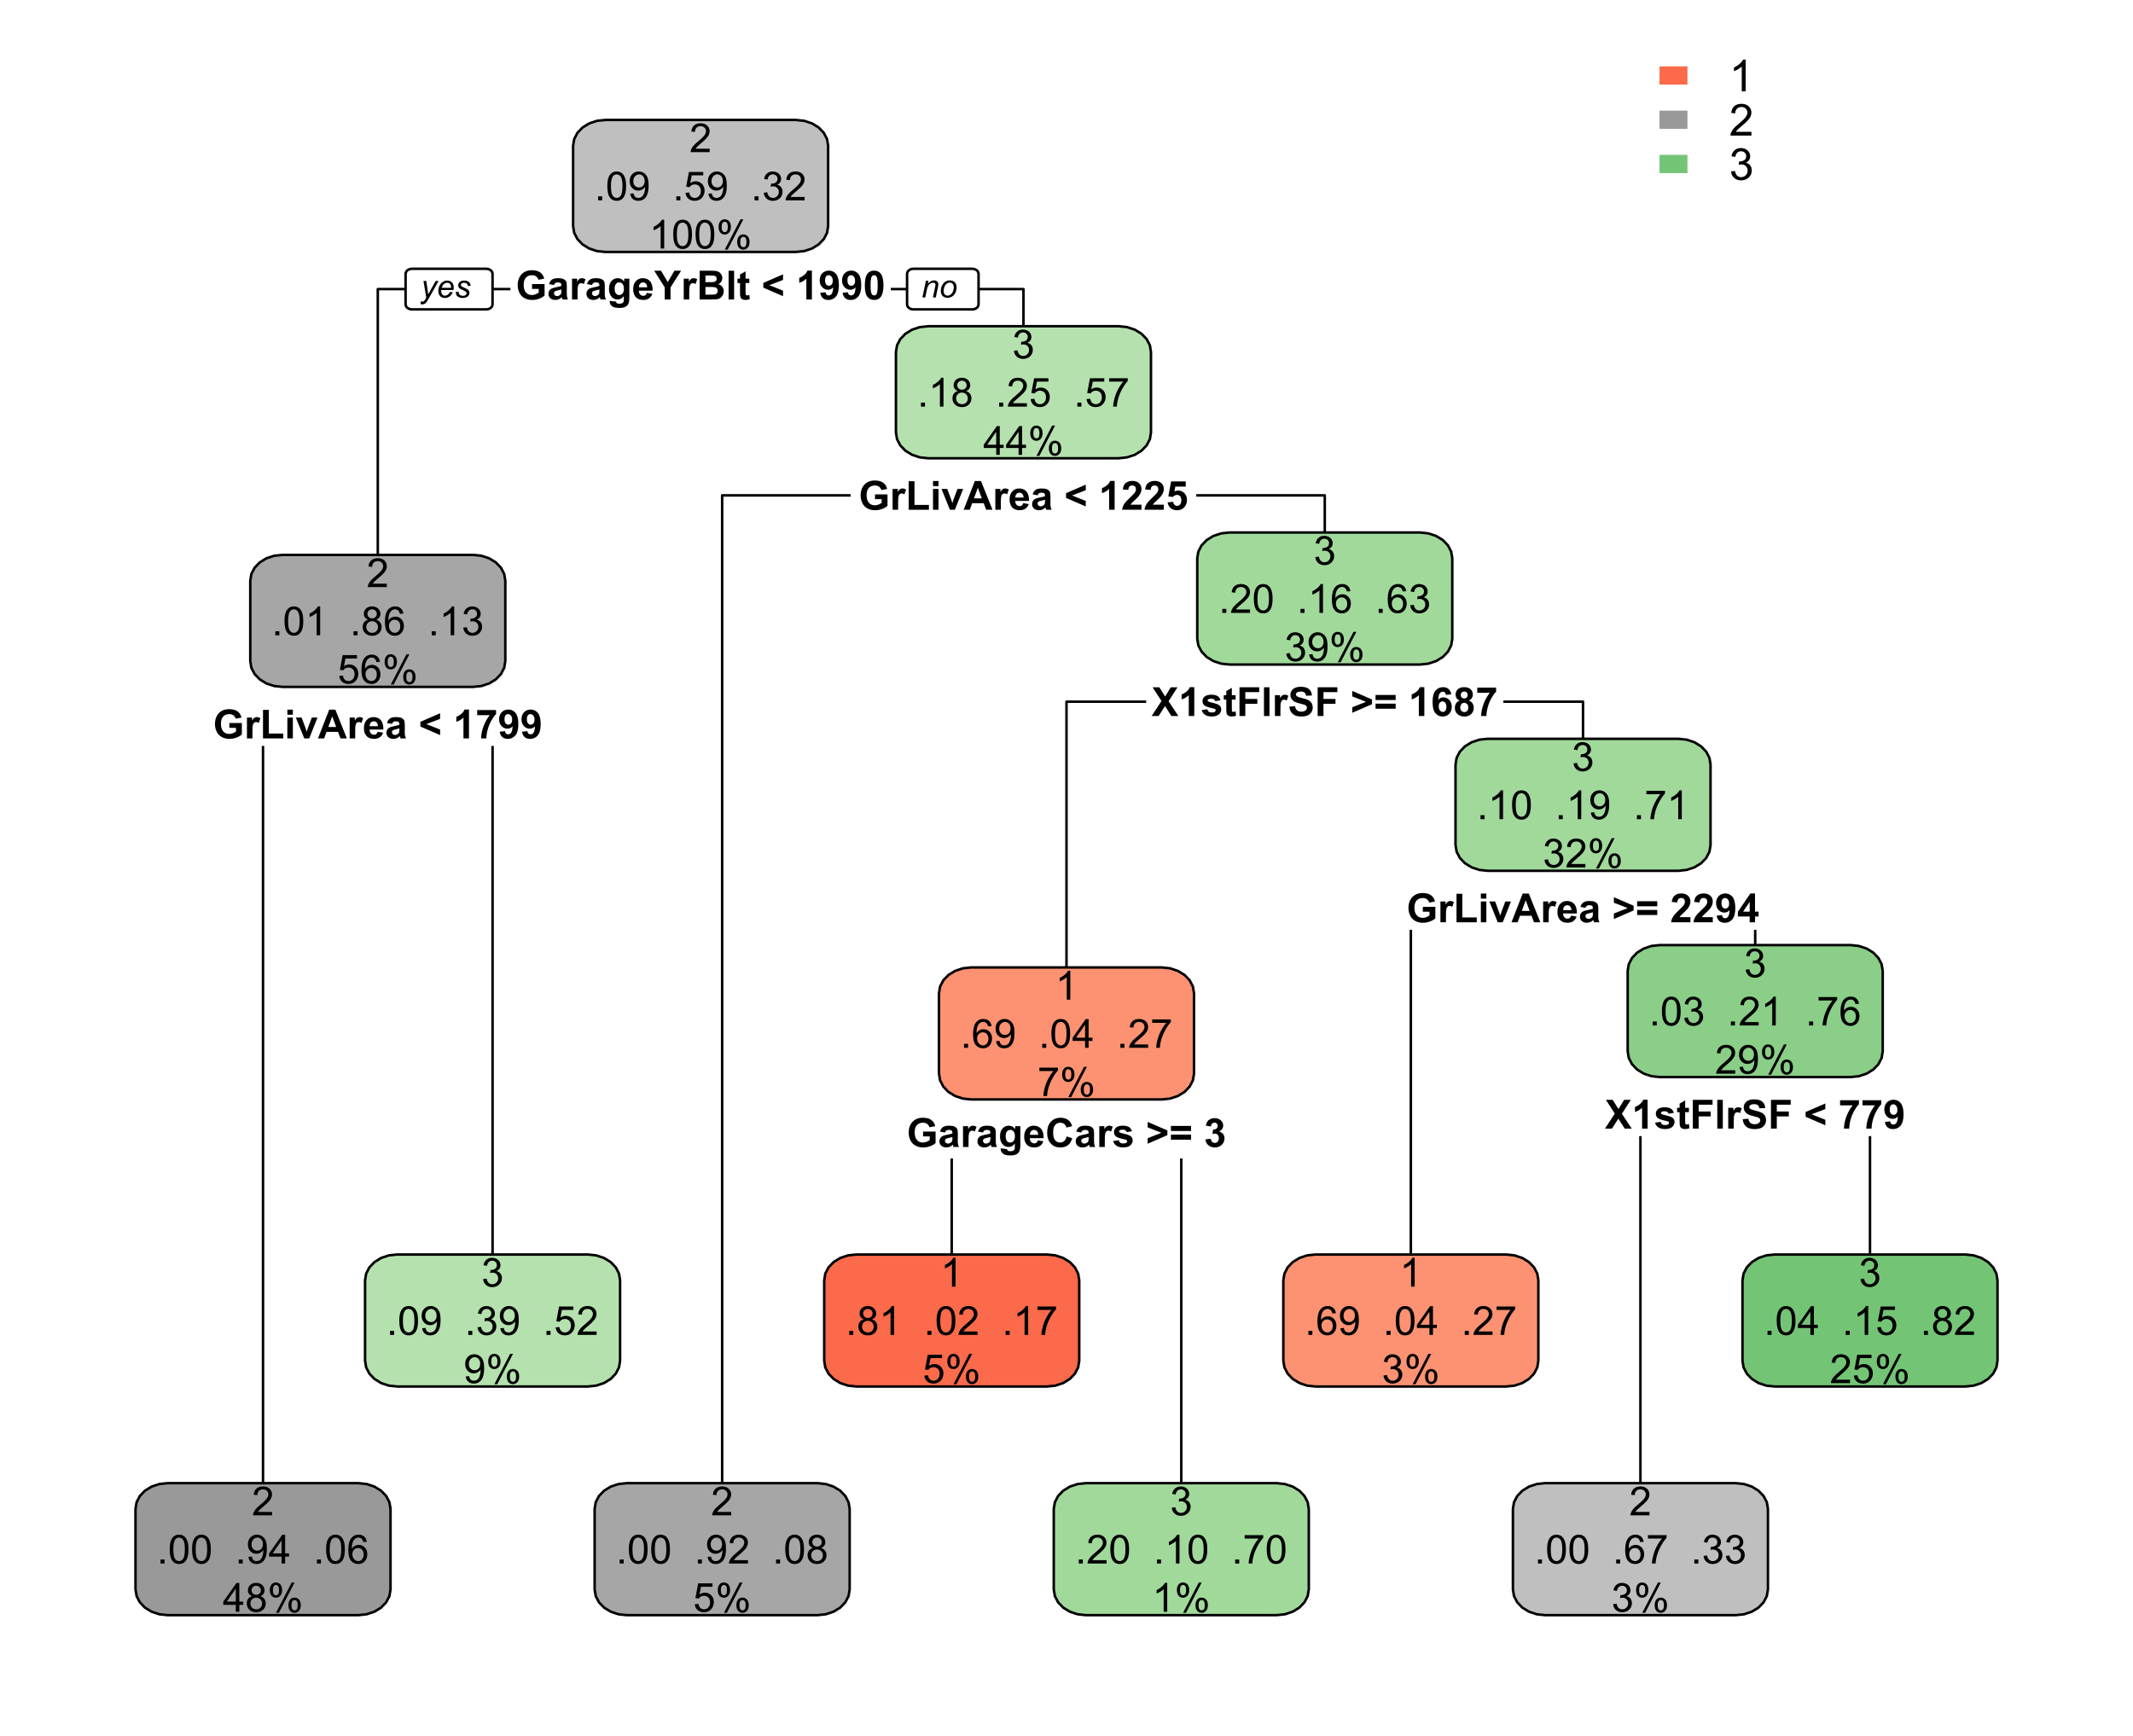 <?xml version="1.0" encoding="UTF-8"?>
<svg xmlns="http://www.w3.org/2000/svg" xmlns:xlink="http://www.w3.org/1999/xlink" width="414pt" height="337pt" viewBox="0 0 414 337" version="1.1">
<defs>
<g>
<symbol overflow="visible" id="glyph0-0">
<path style="stroke:none;" d="M 0.977 0 L 0.977 -4.875 L 4.875 -4.875 L 4.875 0 Z M 1.098 -0.121 L 4.754 -0.121 L 4.754 -4.754 L 1.098 -4.754 Z M 1.098 -0.121 "/>
</symbol>
<symbol overflow="visible" id="glyph0-1">
<path style="stroke:none;" d="M 3.164 -2.055 L 3.164 -2.992 L 5.594 -2.992 L 5.594 -0.77 C 5.355 -0.535 5.012 -0.336 4.566 -0.164 C 4.113 0.008 3.66 0.094 3.207 0.094 C 2.621 0.094 2.113 -0.027 1.68 -0.273 C 1.242 -0.516 0.914 -0.867 0.699 -1.324 C 0.48 -1.777 0.375 -2.273 0.375 -2.812 C 0.375 -3.391 0.496 -3.906 0.738 -4.359 C 0.98 -4.812 1.336 -5.16 1.809 -5.402 C 2.164 -5.586 2.609 -5.676 3.145 -5.68 C 3.836 -5.676 4.379 -5.531 4.77 -5.242 C 5.16 -4.949 5.41 -4.547 5.523 -4.039 L 4.402 -3.828 C 4.32 -4.098 4.172 -4.316 3.957 -4.477 C 3.738 -4.633 3.469 -4.711 3.145 -4.715 C 2.648 -4.711 2.258 -4.555 1.969 -4.246 C 1.68 -3.93 1.535 -3.465 1.535 -2.855 C 1.535 -2.191 1.68 -1.695 1.977 -1.363 C 2.266 -1.031 2.652 -0.867 3.133 -0.867 C 3.367 -0.867 3.605 -0.91 3.844 -1.004 C 4.078 -1.094 4.281 -1.207 4.457 -1.344 L 4.457 -2.055 Z M 3.164 -2.055 "/>
</symbol>
<symbol overflow="visible" id="glyph0-2">
<path style="stroke:none;" d="M 1.359 -2.812 L 0.387 -2.984 C 0.496 -3.375 0.684 -3.668 0.949 -3.855 C 1.215 -4.043 1.609 -4.137 2.141 -4.137 C 2.613 -4.137 2.969 -4.078 3.207 -3.965 C 3.438 -3.852 3.602 -3.707 3.699 -3.535 C 3.793 -3.359 3.844 -3.043 3.844 -2.578 L 3.832 -1.328 C 3.832 -0.973 3.848 -0.711 3.883 -0.543 C 3.914 -0.371 3.977 -0.191 4.074 0 L 3.016 0 C 2.984 -0.07 2.949 -0.176 2.914 -0.316 C 2.891 -0.379 2.879 -0.418 2.875 -0.441 C 2.691 -0.262 2.496 -0.129 2.289 -0.043 C 2.078 0.047 1.855 0.086 1.621 0.09 C 1.203 0.086 0.875 -0.023 0.637 -0.246 C 0.395 -0.473 0.273 -0.758 0.277 -1.105 C 0.273 -1.332 0.328 -1.535 0.441 -1.715 C 0.547 -1.891 0.699 -2.027 0.898 -2.125 C 1.094 -2.219 1.379 -2.301 1.754 -2.375 C 2.25 -2.465 2.598 -2.555 2.793 -2.641 L 2.793 -2.746 C 2.789 -2.949 2.738 -3.094 2.641 -3.184 C 2.535 -3.27 2.344 -3.316 2.062 -3.316 C 1.871 -3.316 1.723 -3.277 1.617 -3.203 C 1.508 -3.129 1.422 -3 1.359 -2.812 Z M 2.793 -1.941 C 2.652 -1.895 2.434 -1.84 2.141 -1.777 C 1.84 -1.711 1.648 -1.652 1.559 -1.594 C 1.418 -1.492 1.348 -1.363 1.348 -1.215 C 1.348 -1.062 1.402 -0.934 1.516 -0.828 C 1.625 -0.715 1.766 -0.66 1.941 -0.664 C 2.129 -0.66 2.316 -0.723 2.496 -0.852 C 2.621 -0.945 2.703 -1.066 2.75 -1.207 C 2.773 -1.297 2.789 -1.469 2.793 -1.73 Z M 2.793 -1.941 "/>
</symbol>
<symbol overflow="visible" id="glyph0-3">
<path style="stroke:none;" d="M 1.586 0 L 0.516 0 L 0.516 -4.043 L 1.508 -4.043 L 1.508 -3.469 C 1.672 -3.742 1.824 -3.922 1.965 -4.008 C 2.098 -4.094 2.254 -4.137 2.43 -4.137 C 2.672 -4.137 2.906 -4.066 3.133 -3.934 L 2.805 -3 C 2.621 -3.117 2.453 -3.176 2.301 -3.176 C 2.148 -3.176 2.02 -3.133 1.918 -3.051 C 1.809 -2.969 1.727 -2.82 1.672 -2.605 C 1.609 -2.387 1.582 -1.934 1.586 -1.25 Z M 1.586 0 "/>
</symbol>
<symbol overflow="visible" id="glyph0-4">
<path style="stroke:none;" d="M 0.461 0.266 L 1.684 0.414 C 1.699 0.555 1.746 0.652 1.824 0.707 C 1.922 0.781 2.082 0.82 2.305 0.824 C 2.578 0.82 2.789 0.777 2.934 0.695 C 3.023 0.637 3.094 0.547 3.145 0.426 C 3.176 0.336 3.191 0.176 3.195 -0.066 L 3.195 -0.656 C 2.871 -0.219 2.469 0 1.984 0 C 1.438 0 1.008 -0.227 0.691 -0.688 C 0.441 -1.047 0.316 -1.5 0.32 -2.047 C 0.316 -2.719 0.48 -3.238 0.809 -3.598 C 1.133 -3.957 1.539 -4.137 2.027 -4.137 C 2.527 -4.137 2.938 -3.914 3.266 -3.477 L 3.266 -4.043 L 4.266 -4.043 L 4.266 -0.414 C 4.266 0.062 4.227 0.414 4.148 0.652 C 4.07 0.887 3.957 1.074 3.816 1.211 C 3.668 1.344 3.48 1.449 3.246 1.527 C 3.008 1.602 2.707 1.641 2.348 1.641 C 1.656 1.641 1.168 1.523 0.887 1.289 C 0.598 1.055 0.457 0.754 0.457 0.395 C 0.457 0.355 0.457 0.312 0.461 0.266 Z M 1.418 -2.105 C 1.418 -1.672 1.5 -1.359 1.664 -1.16 C 1.828 -0.961 2.031 -0.859 2.281 -0.863 C 2.539 -0.859 2.762 -0.961 2.941 -1.168 C 3.121 -1.371 3.211 -1.676 3.215 -2.078 C 3.211 -2.496 3.125 -2.809 2.953 -3.012 C 2.781 -3.215 2.562 -3.316 2.301 -3.316 C 2.039 -3.316 1.828 -3.215 1.664 -3.016 C 1.5 -2.816 1.418 -2.512 1.418 -2.105 Z M 1.418 -2.105 "/>
</symbol>
<symbol overflow="visible" id="glyph0-5">
<path style="stroke:none;" d="M 2.902 -1.289 L 3.969 -1.109 C 3.828 -0.715 3.613 -0.418 3.316 -0.215 C 3.02 -0.012 2.648 0.086 2.211 0.09 C 1.5 0.086 0.98 -0.141 0.648 -0.598 C 0.379 -0.965 0.246 -1.43 0.246 -1.992 C 0.246 -2.66 0.418 -3.184 0.77 -3.566 C 1.117 -3.945 1.562 -4.137 2.102 -4.137 C 2.699 -4.137 3.172 -3.938 3.523 -3.539 C 3.867 -3.141 4.035 -2.531 4.027 -1.715 L 1.344 -1.715 C 1.348 -1.395 1.434 -1.148 1.602 -0.973 C 1.766 -0.793 1.973 -0.703 2.219 -0.707 C 2.387 -0.703 2.527 -0.75 2.645 -0.844 C 2.754 -0.938 2.84 -1.086 2.902 -1.289 Z M 2.965 -2.367 C 2.957 -2.676 2.875 -2.91 2.723 -3.074 C 2.57 -3.234 2.387 -3.316 2.168 -3.316 C 1.934 -3.316 1.738 -3.23 1.59 -3.062 C 1.434 -2.891 1.359 -2.66 1.363 -2.367 Z M 2.965 -2.367 "/>
</symbol>
<symbol overflow="visible" id="glyph0-6">
<path style="stroke:none;" d="M 2.035 0 L 2.035 -2.352 L -0.012 -5.582 L 1.309 -5.582 L 2.625 -3.375 L 3.91 -5.582 L 5.211 -5.582 L 3.156 -2.344 L 3.156 0 Z M 2.035 0 "/>
</symbol>
<symbol overflow="visible" id="glyph0-7">
<path style="stroke:none;" d="M 0.57 -5.582 L 2.805 -5.582 C 3.242 -5.578 3.57 -5.559 3.789 -5.527 C 4.004 -5.488 4.199 -5.414 4.375 -5.297 C 4.543 -5.18 4.684 -5.023 4.801 -4.828 C 4.91 -4.633 4.969 -4.414 4.973 -4.18 C 4.969 -3.914 4.898 -3.676 4.762 -3.457 C 4.617 -3.238 4.426 -3.074 4.191 -2.969 C 4.527 -2.867 4.789 -2.699 4.973 -2.461 C 5.156 -2.219 5.25 -1.938 5.25 -1.617 C 5.25 -1.363 5.188 -1.117 5.07 -0.879 C 4.949 -0.637 4.789 -0.441 4.586 -0.301 C 4.379 -0.152 4.129 -0.066 3.832 -0.039 C 3.645 -0.016 3.191 -0.004 2.473 0 L 0.57 0 Z M 1.699 -4.652 L 1.699 -3.363 L 2.438 -3.363 C 2.875 -3.363 3.148 -3.367 3.258 -3.383 C 3.449 -3.402 3.598 -3.469 3.711 -3.582 C 3.82 -3.688 3.879 -3.836 3.879 -4.02 C 3.879 -4.191 3.828 -4.328 3.734 -4.438 C 3.633 -4.543 3.492 -4.609 3.309 -4.637 C 3.195 -4.645 2.875 -4.652 2.348 -4.652 Z M 1.699 -2.434 L 1.699 -0.941 L 2.742 -0.941 C 3.148 -0.938 3.406 -0.949 3.516 -0.977 C 3.68 -1.004 3.812 -1.078 3.922 -1.195 C 4.023 -1.312 4.078 -1.469 4.082 -1.672 C 4.078 -1.836 4.039 -1.98 3.961 -2.098 C 3.879 -2.215 3.762 -2.297 3.609 -2.352 C 3.453 -2.402 3.117 -2.43 2.609 -2.434 Z M 1.699 -2.434 "/>
</symbol>
<symbol overflow="visible" id="glyph0-8">
<path style="stroke:none;" d="M 0.559 0 L 0.559 -5.582 L 1.629 -5.582 L 1.629 0 Z M 0.559 0 "/>
</symbol>
<symbol overflow="visible" id="glyph0-9">
<path style="stroke:none;" d="M 2.414 -4.043 L 2.414 -3.191 L 1.684 -3.191 L 1.684 -1.562 C 1.68 -1.23 1.688 -1.039 1.703 -0.984 C 1.715 -0.93 1.746 -0.883 1.801 -0.848 C 1.848 -0.812 1.91 -0.797 1.98 -0.797 C 2.078 -0.797 2.219 -0.828 2.41 -0.898 L 2.504 -0.07 C 2.25 0.035 1.969 0.086 1.656 0.09 C 1.461 0.086 1.285 0.059 1.133 -0.004 C 0.977 -0.066 0.863 -0.148 0.793 -0.254 C 0.719 -0.355 0.672 -0.496 0.645 -0.676 C 0.621 -0.793 0.609 -1.047 0.609 -1.43 L 0.609 -3.191 L 0.117 -3.191 L 0.117 -4.043 L 0.609 -4.043 L 0.609 -4.848 L 1.684 -5.473 L 1.684 -4.043 Z M 2.414 -4.043 "/>
</symbol>
<symbol overflow="visible" id="glyph0-10">
<path style="stroke:none;" d=""/>
</symbol>
<symbol overflow="visible" id="glyph0-11">
<path style="stroke:none;" d="M 4.191 -0.637 L 0.363 -2.301 L 0.363 -3.223 L 4.191 -4.879 L 4.191 -3.793 L 1.52 -2.773 L 4.191 -1.715 Z M 4.191 -0.637 "/>
</symbol>
<symbol overflow="visible" id="glyph0-12">
<path style="stroke:none;" d="M 3.07 0 L 2 0 L 2 -4.035 C 1.605 -3.664 1.145 -3.395 0.617 -3.223 L 0.617 -4.191 C 0.891 -4.281 1.195 -4.457 1.527 -4.715 C 1.852 -4.969 2.078 -5.266 2.203 -5.605 L 3.07 -5.605 Z M 3.07 0 "/>
</symbol>
<symbol overflow="visible" id="glyph0-13">
<path style="stroke:none;" d="M 0.355 -1.293 L 1.391 -1.406 C 1.414 -1.195 1.48 -1.039 1.59 -0.938 C 1.691 -0.836 1.832 -0.785 2.012 -0.785 C 2.23 -0.785 2.418 -0.887 2.574 -1.09 C 2.727 -1.293 2.828 -1.715 2.871 -2.355 C 2.602 -2.043 2.266 -1.887 1.863 -1.887 C 1.422 -1.887 1.039 -2.055 0.723 -2.395 C 0.402 -2.73 0.246 -3.172 0.246 -3.719 C 0.246 -4.281 0.414 -4.738 0.75 -5.086 C 1.086 -5.43 1.516 -5.602 2.039 -5.605 C 2.602 -5.602 3.062 -5.383 3.43 -4.949 C 3.789 -4.508 3.973 -3.789 3.977 -2.789 C 3.973 -1.766 3.781 -1.027 3.406 -0.578 C 3.023 -0.129 2.531 0.094 1.93 0.098 C 1.492 0.094 1.141 -0.02 0.871 -0.25 C 0.602 -0.48 0.43 -0.828 0.355 -1.293 Z M 2.777 -3.629 C 2.777 -3.973 2.695 -4.242 2.539 -4.434 C 2.375 -4.621 2.191 -4.715 1.988 -4.719 C 1.785 -4.715 1.621 -4.637 1.492 -4.484 C 1.359 -4.324 1.293 -4.07 1.297 -3.719 C 1.293 -3.355 1.367 -3.09 1.512 -2.922 C 1.652 -2.75 1.828 -2.664 2.047 -2.668 C 2.25 -2.664 2.426 -2.746 2.566 -2.91 C 2.707 -3.07 2.777 -3.309 2.777 -3.629 Z M 2.777 -3.629 "/>
</symbol>
<symbol overflow="visible" id="glyph0-14">
<path style="stroke:none;" d="M 2.141 -5.605 C 2.68 -5.602 3.105 -5.41 3.41 -5.027 C 3.77 -4.57 3.949 -3.812 3.953 -2.754 C 3.949 -1.695 3.766 -0.934 3.406 -0.477 C 3.102 -0.094 2.68 0.094 2.141 0.094 C 1.594 0.094 1.156 -0.113 0.824 -0.531 C 0.492 -0.945 0.328 -1.691 0.328 -2.766 C 0.328 -3.816 0.508 -4.57 0.875 -5.035 C 1.172 -5.41 1.594 -5.602 2.141 -5.605 Z M 2.141 -4.719 C 2.008 -4.715 1.895 -4.676 1.793 -4.594 C 1.691 -4.512 1.613 -4.363 1.559 -4.152 C 1.484 -3.871 1.445 -3.406 1.449 -2.754 C 1.445 -2.098 1.48 -1.645 1.547 -1.402 C 1.609 -1.152 1.691 -0.992 1.793 -0.914 C 1.895 -0.832 2.008 -0.789 2.141 -0.793 C 2.266 -0.789 2.383 -0.832 2.488 -0.914 C 2.586 -0.996 2.664 -1.145 2.723 -1.359 C 2.793 -1.633 2.828 -2.098 2.832 -2.754 C 2.828 -3.406 2.797 -3.855 2.734 -4.102 C 2.668 -4.348 2.586 -4.512 2.484 -4.594 C 2.383 -4.676 2.266 -4.715 2.141 -4.719 Z M 2.141 -4.719 "/>
</symbol>
<symbol overflow="visible" id="glyph0-15">
<path style="stroke:none;" d="M 0.598 0 L 0.598 -5.539 L 1.727 -5.539 L 1.727 -0.941 L 4.527 -0.941 L 4.527 0 Z M 0.598 0 "/>
</symbol>
<symbol overflow="visible" id="glyph0-16">
<path style="stroke:none;" d="M 0.559 -4.594 L 0.559 -5.582 L 1.629 -5.582 L 1.629 -4.594 Z M 0.559 0 L 0.559 -4.043 L 1.629 -4.043 L 1.629 0 Z M 0.559 0 "/>
</symbol>
<symbol overflow="visible" id="glyph0-17">
<path style="stroke:none;" d="M 1.672 0 L 0.043 -4.043 L 1.164 -4.043 L 1.926 -1.98 L 2.148 -1.293 C 2.203 -1.465 2.238 -1.578 2.258 -1.637 C 2.289 -1.746 2.328 -1.863 2.371 -1.98 L 3.141 -4.043 L 4.242 -4.043 L 2.637 0 Z M 1.672 0 "/>
</symbol>
<symbol overflow="visible" id="glyph0-18">
<path style="stroke:none;" d="M 5.602 0 L 4.375 0 L 3.887 -1.27 L 1.656 -1.27 L 1.195 0 L 0 0 L 2.176 -5.582 L 3.367 -5.582 Z M 3.527 -2.211 L 2.758 -4.281 L 2.004 -2.211 Z M 3.527 -2.211 "/>
</symbol>
<symbol overflow="visible" id="glyph0-19">
<path style="stroke:none;" d="M 0.332 -4.512 L 0.332 -5.508 L 3.992 -5.508 L 3.992 -4.73 C 3.688 -4.43 3.383 -4.004 3.07 -3.449 C 2.758 -2.891 2.52 -2.301 2.355 -1.676 C 2.191 -1.051 2.109 -0.492 2.113 0 L 1.082 0 C 1.098 -0.77 1.258 -1.555 1.559 -2.359 C 1.859 -3.16 2.262 -3.879 2.766 -4.512 Z M 0.332 -4.512 "/>
</symbol>
<symbol overflow="visible" id="glyph0-20">
<path style="stroke:none;" d="M 3.945 -0.992 L 3.945 0 L 0.195 0 C 0.23 -0.375 0.352 -0.73 0.559 -1.066 C 0.758 -1.402 1.16 -1.848 1.762 -2.406 C 2.242 -2.855 2.539 -3.16 2.652 -3.32 C 2.797 -3.539 2.871 -3.758 2.871 -3.977 C 2.871 -4.215 2.805 -4.398 2.68 -4.527 C 2.547 -4.652 2.371 -4.715 2.148 -4.719 C 1.922 -4.715 1.742 -4.648 1.613 -4.516 C 1.48 -4.379 1.406 -4.156 1.387 -3.848 L 0.32 -3.953 C 0.379 -4.539 0.578 -4.961 0.918 -5.219 C 1.25 -5.473 1.668 -5.602 2.176 -5.605 C 2.723 -5.602 3.156 -5.453 3.473 -5.16 C 3.785 -4.859 3.941 -4.488 3.945 -4.051 C 3.941 -3.797 3.898 -3.559 3.809 -3.332 C 3.719 -3.102 3.574 -2.863 3.383 -2.621 C 3.25 -2.449 3.016 -2.211 2.68 -1.906 C 2.34 -1.594 2.129 -1.391 2.039 -1.293 C 1.949 -1.188 1.875 -1.086 1.82 -0.992 Z M 3.945 -0.992 "/>
</symbol>
<symbol overflow="visible" id="glyph0-21">
<path style="stroke:none;" d="M 0.348 -1.438 L 1.414 -1.547 C 1.438 -1.305 1.527 -1.113 1.68 -0.973 C 1.828 -0.832 2.004 -0.762 2.203 -0.762 C 2.422 -0.762 2.609 -0.852 2.766 -1.031 C 2.922 -1.211 3 -1.484 3 -1.855 C 3 -2.195 2.922 -2.453 2.77 -2.625 C 2.613 -2.797 2.414 -2.883 2.172 -2.883 C 1.863 -2.883 1.586 -2.746 1.344 -2.477 L 0.477 -2.602 L 1.023 -5.508 L 3.855 -5.508 L 3.855 -4.504 L 1.836 -4.504 L 1.668 -3.559 C 1.906 -3.672 2.148 -3.73 2.398 -3.734 C 2.871 -3.73 3.273 -3.559 3.605 -3.215 C 3.934 -2.867 4.102 -2.422 4.102 -1.875 C 4.102 -1.414 3.969 -1.004 3.703 -0.645 C 3.336 -0.152 2.832 0.094 2.191 0.094 C 1.676 0.094 1.254 -0.043 0.93 -0.32 C 0.602 -0.594 0.406 -0.965 0.348 -1.438 Z M 0.348 -1.438 "/>
</symbol>
<symbol overflow="visible" id="glyph0-22">
<path style="stroke:none;" d="M 0 0 L 1.906 -2.914 L 0.18 -5.582 L 1.496 -5.582 L 2.617 -3.789 L 3.715 -5.582 L 5.02 -5.582 L 3.281 -2.871 L 5.191 0 L 3.832 0 L 2.594 -1.93 L 1.352 0 Z M 0 0 "/>
</symbol>
<symbol overflow="visible" id="glyph0-23">
<path style="stroke:none;" d="M 0.184 -1.152 L 1.258 -1.316 C 1.301 -1.105 1.395 -0.949 1.535 -0.844 C 1.676 -0.734 1.871 -0.68 2.121 -0.684 C 2.395 -0.68 2.602 -0.73 2.746 -0.836 C 2.836 -0.902 2.883 -0.996 2.887 -1.121 C 2.883 -1.199 2.859 -1.266 2.812 -1.32 C 2.758 -1.367 2.637 -1.414 2.453 -1.461 C 1.586 -1.648 1.039 -1.824 0.812 -1.984 C 0.488 -2.199 0.328 -2.504 0.332 -2.895 C 0.328 -3.246 0.465 -3.539 0.746 -3.777 C 1.02 -4.016 1.449 -4.137 2.035 -4.137 C 2.582 -4.137 2.992 -4.043 3.266 -3.863 C 3.531 -3.68 3.719 -3.414 3.824 -3.066 L 2.816 -2.879 C 2.77 -3.035 2.688 -3.156 2.566 -3.242 C 2.445 -3.32 2.273 -3.363 2.055 -3.367 C 1.77 -3.363 1.566 -3.324 1.449 -3.25 C 1.363 -3.191 1.324 -3.117 1.324 -3.031 C 1.324 -2.953 1.359 -2.891 1.434 -2.836 C 1.527 -2.766 1.859 -2.664 2.43 -2.535 C 2.996 -2.406 3.395 -2.246 3.625 -2.059 C 3.848 -1.863 3.961 -1.602 3.961 -1.266 C 3.961 -0.891 3.805 -0.57 3.496 -0.309 C 3.184 -0.043 2.727 0.086 2.121 0.09 C 1.57 0.086 1.133 -0.02 0.812 -0.242 C 0.488 -0.461 0.277 -0.766 0.184 -1.152 Z M 0.184 -1.152 "/>
</symbol>
<symbol overflow="visible" id="glyph0-24">
<path style="stroke:none;" d="M 0.574 0 L 0.574 -5.582 L 4.402 -5.582 L 4.402 -4.641 L 1.703 -4.641 L 1.703 -3.316 L 4.035 -3.316 L 4.035 -2.371 L 1.703 -2.371 L 1.703 0 Z M 0.574 0 "/>
</symbol>
<symbol overflow="visible" id="glyph0-25">
<path style="stroke:none;" d="M 0.281 -1.816 L 1.379 -1.922 C 1.441 -1.555 1.574 -1.281 1.777 -1.109 C 1.977 -0.934 2.25 -0.848 2.598 -0.852 C 2.957 -0.848 3.23 -0.926 3.418 -1.082 C 3.598 -1.234 3.691 -1.414 3.695 -1.621 C 3.691 -1.75 3.652 -1.863 3.578 -1.957 C 3.496 -2.051 3.359 -2.133 3.172 -2.203 C 3.035 -2.246 2.734 -2.324 2.27 -2.445 C 1.66 -2.59 1.238 -2.773 0.996 -2.996 C 0.652 -3.301 0.48 -3.676 0.484 -4.121 C 0.48 -4.402 0.562 -4.668 0.727 -4.918 C 0.887 -5.16 1.117 -5.352 1.422 -5.484 C 1.723 -5.613 2.09 -5.676 2.52 -5.68 C 3.223 -5.676 3.75 -5.523 4.105 -5.219 C 4.457 -4.91 4.641 -4.5 4.66 -3.988 L 3.535 -3.938 C 3.48 -4.223 3.379 -4.426 3.223 -4.555 C 3.062 -4.68 2.824 -4.746 2.512 -4.746 C 2.18 -4.746 1.922 -4.676 1.742 -4.543 C 1.617 -4.453 1.559 -4.34 1.562 -4.195 C 1.559 -4.062 1.613 -3.949 1.73 -3.859 C 1.867 -3.738 2.211 -3.613 2.762 -3.484 C 3.309 -3.352 3.715 -3.219 3.98 -3.082 C 4.238 -2.941 4.445 -2.75 4.598 -2.516 C 4.742 -2.273 4.816 -1.977 4.82 -1.625 C 4.816 -1.301 4.727 -1.004 4.555 -0.727 C 4.375 -0.445 4.125 -0.238 3.801 -0.105 C 3.473 0.027 3.066 0.094 2.586 0.098 C 1.875 0.094 1.332 -0.066 0.957 -0.391 C 0.574 -0.715 0.352 -1.191 0.281 -1.816 Z M 0.281 -1.816 "/>
</symbol>
<symbol overflow="visible" id="glyph0-26">
<path style="stroke:none;" d="M 0.363 -0.633 L 0.363 -1.711 L 3.035 -2.762 L 0.363 -3.801 L 0.363 -4.871 L 4.191 -3.215 L 4.191 -2.301 Z M 0.363 -0.633 "/>
</symbol>
<symbol overflow="visible" id="glyph0-27">
<path style="stroke:none;" d="M 0.324 -3.109 L 0.324 -4.09 L 4.227 -4.09 L 4.227 -3.109 Z M 0.324 -1.418 L 0.324 -2.402 L 4.227 -2.402 L 4.227 -1.418 Z M 0.324 -1.418 "/>
</symbol>
<symbol overflow="visible" id="glyph0-28">
<path style="stroke:none;" d="M 3.957 -4.215 L 2.922 -4.102 C 2.895 -4.312 2.828 -4.469 2.723 -4.574 C 2.613 -4.672 2.477 -4.723 2.309 -4.727 C 2.082 -4.723 1.891 -4.621 1.734 -4.422 C 1.578 -4.215 1.48 -3.793 1.441 -3.152 C 1.707 -3.465 2.035 -3.621 2.434 -3.625 C 2.879 -3.621 3.262 -3.449 3.582 -3.113 C 3.895 -2.77 4.055 -2.332 4.059 -1.797 C 4.055 -1.223 3.887 -0.766 3.555 -0.422 C 3.219 -0.078 2.789 0.094 2.266 0.094 C 1.699 0.094 1.234 -0.125 0.875 -0.562 C 0.508 -1 0.328 -1.715 0.332 -2.715 C 0.328 -3.734 0.516 -4.473 0.898 -4.926 C 1.273 -5.375 1.766 -5.602 2.371 -5.605 C 2.793 -5.602 3.145 -5.484 3.426 -5.25 C 3.703 -5.012 3.879 -4.664 3.957 -4.215 Z M 1.531 -1.883 C 1.527 -1.531 1.609 -1.262 1.77 -1.074 C 1.93 -0.883 2.113 -0.789 2.32 -0.793 C 2.516 -0.789 2.68 -0.867 2.812 -1.023 C 2.945 -1.176 3.012 -1.43 3.012 -1.785 C 3.012 -2.148 2.938 -2.414 2.797 -2.582 C 2.652 -2.75 2.477 -2.836 2.266 -2.836 C 2.059 -2.836 1.883 -2.754 1.742 -2.594 C 1.598 -2.434 1.527 -2.195 1.531 -1.883 Z M 1.531 -1.883 "/>
</symbol>
<symbol overflow="visible" id="glyph0-29">
<path style="stroke:none;" d="M 1.25 -3.012 C 0.969 -3.129 0.77 -3.289 0.645 -3.492 C 0.52 -3.695 0.457 -3.918 0.457 -4.168 C 0.457 -4.582 0.602 -4.926 0.891 -5.199 C 1.18 -5.465 1.594 -5.602 2.133 -5.605 C 2.664 -5.602 3.074 -5.465 3.367 -5.199 C 3.66 -4.926 3.809 -4.582 3.809 -4.168 C 3.809 -3.902 3.738 -3.672 3.605 -3.473 C 3.469 -3.27 3.281 -3.117 3.039 -3.012 C 3.348 -2.887 3.582 -2.703 3.746 -2.465 C 3.902 -2.227 3.984 -1.953 3.988 -1.641 C 3.984 -1.125 3.82 -0.703 3.492 -0.383 C 3.164 -0.062 2.727 0.094 2.184 0.098 C 1.672 0.094 1.25 -0.035 0.914 -0.301 C 0.516 -0.613 0.316 -1.047 0.316 -1.598 C 0.316 -1.898 0.391 -2.176 0.539 -2.43 C 0.688 -2.68 0.922 -2.875 1.25 -3.012 Z M 1.469 -4.09 C 1.465 -3.875 1.523 -3.707 1.648 -3.59 C 1.766 -3.469 1.93 -3.41 2.133 -3.414 C 2.336 -3.41 2.496 -3.469 2.621 -3.594 C 2.738 -3.711 2.801 -3.879 2.805 -4.094 C 2.801 -4.293 2.738 -4.453 2.621 -4.574 C 2.496 -4.695 2.34 -4.758 2.145 -4.758 C 1.938 -4.758 1.773 -4.695 1.652 -4.574 C 1.527 -4.449 1.465 -4.289 1.469 -4.09 Z M 1.371 -1.699 C 1.371 -1.402 1.445 -1.172 1.598 -1.008 C 1.746 -0.844 1.934 -0.762 2.164 -0.762 C 2.383 -0.762 2.566 -0.84 2.711 -1 C 2.855 -1.156 2.93 -1.387 2.93 -1.688 C 2.93 -1.945 2.855 -2.152 2.707 -2.316 C 2.559 -2.473 2.371 -2.555 2.148 -2.555 C 1.883 -2.555 1.688 -2.465 1.562 -2.285 C 1.434 -2.105 1.371 -1.91 1.371 -1.699 Z M 1.371 -1.699 "/>
</symbol>
<symbol overflow="visible" id="glyph0-30">
<path style="stroke:none;" d="M 4.141 -2.055 L 5.234 -1.707 C 5.062 -1.094 4.785 -0.641 4.395 -0.348 C 4.004 -0.051 3.508 0.094 2.914 0.094 C 2.168 0.094 1.559 -0.156 1.086 -0.664 C 0.605 -1.168 0.367 -1.863 0.371 -2.742 C 0.367 -3.672 0.609 -4.391 1.09 -4.906 C 1.566 -5.418 2.195 -5.676 2.98 -5.68 C 3.664 -5.676 4.219 -5.477 4.648 -5.074 C 4.898 -4.832 5.09 -4.488 5.219 -4.043 L 4.102 -3.777 C 4.035 -4.062 3.895 -4.289 3.688 -4.461 C 3.477 -4.625 3.223 -4.711 2.926 -4.715 C 2.508 -4.711 2.172 -4.562 1.918 -4.27 C 1.656 -3.969 1.527 -3.488 1.531 -2.824 C 1.527 -2.117 1.656 -1.613 1.91 -1.316 C 2.164 -1.016 2.492 -0.867 2.902 -0.867 C 3.199 -0.867 3.457 -0.961 3.676 -1.152 C 3.887 -1.344 4.043 -1.645 4.141 -2.055 Z M 4.141 -2.055 "/>
</symbol>
<symbol overflow="visible" id="glyph0-31">
<path style="stroke:none;" d="M 0.293 -1.48 L 1.328 -1.605 C 1.359 -1.34 1.449 -1.137 1.594 -1 C 1.738 -0.859 1.914 -0.789 2.121 -0.793 C 2.34 -0.789 2.523 -0.875 2.68 -1.043 C 2.828 -1.211 2.906 -1.438 2.906 -1.723 C 2.906 -1.988 2.832 -2.199 2.688 -2.359 C 2.543 -2.516 2.367 -2.594 2.16 -2.598 C 2.02 -2.594 1.855 -2.566 1.668 -2.516 L 1.785 -3.391 C 2.07 -3.379 2.289 -3.441 2.445 -3.578 C 2.594 -3.707 2.672 -3.883 2.676 -4.109 C 2.672 -4.293 2.617 -4.445 2.508 -4.559 C 2.398 -4.668 2.25 -4.723 2.062 -4.727 C 1.879 -4.723 1.723 -4.66 1.594 -4.535 C 1.465 -4.406 1.387 -4.219 1.359 -3.98 L 0.375 -4.148 C 0.441 -4.484 0.543 -4.75 0.684 -4.953 C 0.82 -5.152 1.012 -5.312 1.262 -5.43 C 1.504 -5.543 1.781 -5.602 2.094 -5.605 C 2.617 -5.602 3.039 -5.434 3.359 -5.105 C 3.617 -4.824 3.75 -4.516 3.75 -4.176 C 3.75 -3.68 3.48 -3.289 2.949 -3 C 3.266 -2.93 3.523 -2.773 3.715 -2.539 C 3.906 -2.297 4 -2.012 4.004 -1.676 C 4 -1.184 3.82 -0.766 3.465 -0.422 C 3.105 -0.078 2.66 0.094 2.129 0.094 C 1.621 0.094 1.203 -0.051 0.871 -0.34 C 0.539 -0.629 0.348 -1.008 0.293 -1.48 Z M 0.293 -1.48 "/>
</symbol>
<symbol overflow="visible" id="glyph0-32">
<path style="stroke:none;" d="M 2.43 0 L 2.43 -1.125 L 0.145 -1.125 L 0.145 -2.059 L 2.566 -5.605 L 3.465 -5.605 L 3.465 -2.062 L 4.16 -2.062 L 4.16 -1.125 L 3.465 -1.125 L 3.465 0 Z M 2.43 -2.062 L 2.43 -3.973 L 1.145 -2.062 Z M 2.43 -2.062 "/>
</symbol>
<symbol overflow="visible" id="glyph1-0">
<path style="stroke:none;" d="M 0.977 0 L 0.977 -4.875 L 4.875 -4.875 L 4.875 0 Z M 1.098 -0.121 L 4.754 -0.121 L 4.754 -4.754 L 1.098 -4.754 Z M 1.098 -0.121 "/>
</symbol>
<symbol overflow="visible" id="glyph1-1">
<path style="stroke:none;" d="M 3.926 -0.66 L 3.926 0 L 0.234 0 C 0.23 -0.164 0.258 -0.32 0.316 -0.477 C 0.41 -0.723 0.559 -0.973 0.766 -1.219 C 0.973 -1.461 1.273 -1.742 1.664 -2.062 C 2.27 -2.562 2.68 -2.957 2.895 -3.246 C 3.105 -3.535 3.211 -3.809 3.215 -4.07 C 3.211 -4.34 3.113 -4.57 2.922 -4.758 C 2.727 -4.945 2.473 -5.039 2.164 -5.039 C 1.828 -5.039 1.566 -4.938 1.371 -4.742 C 1.172 -4.539 1.07 -4.266 1.07 -3.918 L 0.367 -3.992 C 0.41 -4.516 0.59 -4.918 0.91 -5.191 C 1.223 -5.465 1.648 -5.602 2.18 -5.605 C 2.711 -5.602 3.133 -5.453 3.449 -5.16 C 3.758 -4.859 3.914 -4.492 3.918 -4.055 C 3.914 -3.832 3.867 -3.613 3.781 -3.398 C 3.688 -3.18 3.535 -2.949 3.324 -2.715 C 3.109 -2.473 2.758 -2.148 2.27 -1.734 C 1.855 -1.387 1.594 -1.148 1.477 -1.027 C 1.359 -0.902 1.262 -0.781 1.188 -0.66 Z M 3.926 -0.66 "/>
</symbol>
<symbol overflow="visible" id="glyph1-2">
<path style="stroke:none;" d="M 0.707 0 L 0.707 -0.781 L 1.488 -0.781 L 1.488 0 Z M 0.707 0 "/>
</symbol>
<symbol overflow="visible" id="glyph1-3">
<path style="stroke:none;" d="M 0.324 -2.754 C 0.32 -3.41 0.391 -3.941 0.527 -4.348 C 0.66 -4.75 0.859 -5.059 1.133 -5.277 C 1.398 -5.492 1.738 -5.602 2.145 -5.605 C 2.441 -5.602 2.703 -5.543 2.934 -5.426 C 3.156 -5.305 3.344 -5.129 3.492 -4.902 C 3.641 -4.672 3.754 -4.395 3.84 -4.07 C 3.918 -3.742 3.961 -3.305 3.965 -2.754 C 3.961 -2.098 3.895 -1.566 3.762 -1.164 C 3.629 -0.762 3.426 -0.453 3.16 -0.234 C 2.887 -0.016 2.551 0.094 2.145 0.094 C 1.605 0.094 1.18 -0.098 0.875 -0.484 C 0.504 -0.945 0.32 -1.703 0.324 -2.754 Z M 1.027 -2.754 C 1.023 -1.836 1.133 -1.223 1.348 -0.922 C 1.562 -0.617 1.828 -0.469 2.145 -0.469 C 2.457 -0.469 2.719 -0.621 2.938 -0.926 C 3.148 -1.23 3.258 -1.84 3.262 -2.754 C 3.258 -3.672 3.148 -4.281 2.938 -4.586 C 2.719 -4.887 2.453 -5.039 2.137 -5.039 C 1.82 -5.039 1.57 -4.906 1.383 -4.641 C 1.145 -4.297 1.023 -3.668 1.027 -2.754 Z M 1.027 -2.754 "/>
</symbol>
<symbol overflow="visible" id="glyph1-4">
<path style="stroke:none;" d="M 0.426 -1.293 L 1.086 -1.352 C 1.137 -1.039 1.242 -0.812 1.402 -0.676 C 1.559 -0.535 1.762 -0.469 2.012 -0.469 C 2.219 -0.469 2.406 -0.516 2.566 -0.613 C 2.723 -0.707 2.852 -0.836 2.957 -1 C 3.055 -1.16 3.141 -1.379 3.211 -1.652 C 3.277 -1.926 3.309 -2.203 3.312 -2.492 C 3.309 -2.516 3.309 -2.562 3.309 -2.629 C 3.172 -2.406 2.984 -2.23 2.746 -2.098 C 2.508 -1.961 2.25 -1.891 1.977 -1.895 C 1.512 -1.891 1.121 -2.059 0.805 -2.395 C 0.48 -2.727 0.32 -3.168 0.324 -3.723 C 0.32 -4.285 0.488 -4.742 0.824 -5.086 C 1.156 -5.43 1.574 -5.602 2.078 -5.605 C 2.441 -5.602 2.773 -5.504 3.074 -5.312 C 3.375 -5.113 3.605 -4.836 3.762 -4.477 C 3.918 -4.113 3.996 -3.59 3.996 -2.906 C 3.996 -2.191 3.918 -1.621 3.762 -1.199 C 3.605 -0.773 3.375 -0.453 3.07 -0.234 C 2.766 -0.016 2.406 0.094 1.996 0.094 C 1.555 0.094 1.199 -0.027 0.926 -0.27 C 0.648 -0.512 0.48 -0.852 0.426 -1.293 Z M 3.234 -3.754 C 3.234 -4.145 3.129 -4.457 2.918 -4.691 C 2.707 -4.922 2.453 -5.039 2.164 -5.039 C 1.855 -5.039 1.59 -4.914 1.367 -4.664 C 1.137 -4.414 1.023 -4.09 1.027 -3.699 C 1.023 -3.34 1.133 -3.051 1.348 -2.832 C 1.562 -2.605 1.828 -2.496 2.145 -2.5 C 2.461 -2.496 2.719 -2.605 2.926 -2.832 C 3.129 -3.051 3.234 -3.359 3.234 -3.754 Z M 3.234 -3.754 "/>
</symbol>
<symbol overflow="visible" id="glyph1-5">
<path style="stroke:none;" d=""/>
</symbol>
<symbol overflow="visible" id="glyph1-6">
<path style="stroke:none;" d="M 0.324 -1.461 L 1.043 -1.523 C 1.098 -1.172 1.219 -0.906 1.414 -0.73 C 1.605 -0.555 1.84 -0.469 2.117 -0.469 C 2.445 -0.469 2.727 -0.59 2.953 -0.84 C 3.18 -1.086 3.293 -1.418 3.297 -1.832 C 3.293 -2.219 3.184 -2.527 2.969 -2.758 C 2.746 -2.98 2.457 -3.094 2.105 -3.098 C 1.879 -3.094 1.68 -3.043 1.508 -2.945 C 1.328 -2.844 1.191 -2.715 1.09 -2.555 L 0.445 -2.641 L 0.988 -5.508 L 3.762 -5.508 L 3.762 -4.852 L 1.535 -4.852 L 1.234 -3.352 C 1.566 -3.586 1.918 -3.703 2.289 -3.703 C 2.773 -3.703 3.184 -3.531 3.523 -3.195 C 3.855 -2.852 4.023 -2.418 4.027 -1.895 C 4.023 -1.387 3.875 -0.949 3.582 -0.582 C 3.223 -0.129 2.734 0.094 2.117 0.094 C 1.605 0.094 1.191 -0.047 0.871 -0.332 C 0.547 -0.613 0.363 -0.988 0.324 -1.461 Z M 0.324 -1.461 "/>
</symbol>
<symbol overflow="visible" id="glyph1-7">
<path style="stroke:none;" d="M 0.328 -1.473 L 1.012 -1.566 C 1.09 -1.176 1.223 -0.898 1.414 -0.727 C 1.602 -0.555 1.832 -0.469 2.105 -0.469 C 2.426 -0.469 2.699 -0.578 2.922 -0.805 C 3.145 -1.023 3.258 -1.301 3.258 -1.633 C 3.258 -1.945 3.152 -2.203 2.949 -2.41 C 2.738 -2.613 2.477 -2.719 2.164 -2.719 C 2.031 -2.719 1.871 -2.691 1.68 -2.645 L 1.754 -3.246 C 1.797 -3.238 1.836 -3.234 1.867 -3.238 C 2.156 -3.234 2.418 -3.309 2.652 -3.465 C 2.883 -3.613 3 -3.852 3.004 -4.172 C 3 -4.422 2.914 -4.629 2.75 -4.793 C 2.578 -4.957 2.359 -5.039 2.09 -5.043 C 1.82 -5.039 1.598 -4.953 1.422 -4.789 C 1.242 -4.617 1.129 -4.367 1.082 -4.039 L 0.395 -4.16 C 0.477 -4.617 0.668 -4.973 0.969 -5.227 C 1.262 -5.477 1.633 -5.602 2.074 -5.605 C 2.379 -5.602 2.656 -5.535 2.914 -5.41 C 3.168 -5.277 3.367 -5.102 3.504 -4.875 C 3.641 -4.648 3.707 -4.406 3.711 -4.156 C 3.707 -3.91 3.645 -3.691 3.516 -3.496 C 3.383 -3.297 3.191 -3.141 2.941 -3.023 C 3.27 -2.945 3.523 -2.785 3.707 -2.551 C 3.891 -2.309 3.984 -2.008 3.984 -1.648 C 3.984 -1.156 3.805 -0.746 3.449 -0.41 C 3.094 -0.074 2.645 0.094 2.102 0.098 C 1.609 0.094 1.203 -0.051 0.879 -0.34 C 0.555 -0.629 0.371 -1.004 0.328 -1.473 Z M 0.328 -1.473 "/>
</symbol>
<symbol overflow="visible" id="glyph1-8">
<path style="stroke:none;" d="M 2.906 0 L 2.219 0 L 2.219 -4.367 C 2.051 -4.207 1.836 -4.051 1.57 -3.895 C 1.301 -3.734 1.059 -3.617 0.848 -3.543 L 0.848 -4.203 C 1.23 -4.383 1.566 -4.602 1.855 -4.859 C 2.141 -5.113 2.344 -5.363 2.465 -5.605 L 2.906 -5.605 Z M 2.906 0 "/>
</symbol>
<symbol overflow="visible" id="glyph1-9">
<path style="stroke:none;" d="M 0.453 -4.242 C 0.449 -4.641 0.551 -4.977 0.754 -5.258 C 0.953 -5.535 1.242 -5.676 1.625 -5.68 C 1.973 -5.676 2.266 -5.551 2.496 -5.305 C 2.723 -5.051 2.836 -4.684 2.84 -4.199 C 2.836 -3.727 2.719 -3.363 2.492 -3.109 C 2.258 -2.852 1.973 -2.723 1.633 -2.727 C 1.293 -2.723 1.012 -2.848 0.789 -3.102 C 0.562 -3.352 0.449 -3.734 0.453 -4.242 Z M 1.645 -5.207 C 1.473 -5.203 1.332 -5.129 1.219 -4.984 C 1.105 -4.836 1.047 -4.566 1.051 -4.176 C 1.047 -3.812 1.105 -3.559 1.223 -3.418 C 1.336 -3.27 1.477 -3.199 1.645 -3.199 C 1.816 -3.199 1.961 -3.27 2.074 -3.418 C 2.184 -3.562 2.238 -3.832 2.242 -4.227 C 2.238 -4.586 2.18 -4.84 2.07 -4.988 C 1.953 -5.129 1.812 -5.203 1.645 -5.207 Z M 1.648 0.207 L 4.703 -5.68 L 5.258 -5.68 L 2.215 0.207 Z M 4.062 -1.309 C 4.059 -1.707 4.16 -2.047 4.363 -2.328 C 4.562 -2.602 4.855 -2.742 5.242 -2.746 C 5.59 -2.742 5.879 -2.617 6.109 -2.371 C 6.34 -2.117 6.457 -1.75 6.457 -1.27 C 6.457 -0.793 6.34 -0.43 6.105 -0.176 C 5.871 0.078 5.582 0.203 5.246 0.207 C 4.902 0.203 4.621 0.082 4.398 -0.172 C 4.172 -0.422 4.059 -0.801 4.062 -1.309 Z M 5.258 -2.273 C 5.082 -2.273 4.941 -2.199 4.828 -2.051 C 4.715 -1.902 4.656 -1.633 4.66 -1.242 C 4.656 -0.883 4.715 -0.629 4.832 -0.484 C 4.945 -0.336 5.086 -0.262 5.258 -0.266 C 5.43 -0.262 5.574 -0.336 5.688 -0.484 C 5.801 -0.629 5.859 -0.898 5.859 -1.297 C 5.859 -1.652 5.801 -1.906 5.688 -2.055 C 5.57 -2.199 5.426 -2.273 5.258 -2.273 Z M 5.258 -2.273 "/>
</symbol>
<symbol overflow="visible" id="glyph1-10">
<path style="stroke:none;" d="M 1.379 -3.027 C 1.09 -3.129 0.879 -3.277 0.746 -3.473 C 0.605 -3.664 0.539 -3.895 0.539 -4.168 C 0.539 -4.57 0.684 -4.914 0.977 -5.191 C 1.27 -5.465 1.66 -5.602 2.145 -5.605 C 2.629 -5.602 3.02 -5.461 3.32 -5.18 C 3.613 -4.898 3.762 -4.555 3.766 -4.148 C 3.762 -3.887 3.695 -3.66 3.562 -3.469 C 3.426 -3.277 3.219 -3.129 2.945 -3.027 C 3.285 -2.914 3.547 -2.734 3.727 -2.484 C 3.906 -2.234 3.996 -1.938 3.996 -1.598 C 3.996 -1.117 3.824 -0.715 3.488 -0.391 C 3.145 -0.066 2.703 0.094 2.156 0.094 C 1.602 0.094 1.156 -0.066 0.82 -0.395 C 0.484 -0.715 0.316 -1.121 0.316 -1.613 C 0.316 -1.973 0.406 -2.277 0.59 -2.527 C 0.773 -2.77 1.035 -2.938 1.379 -3.027 Z M 1.242 -4.191 C 1.242 -3.922 1.324 -3.707 1.496 -3.539 C 1.664 -3.371 1.887 -3.285 2.16 -3.289 C 2.422 -3.285 2.637 -3.371 2.809 -3.539 C 2.973 -3.703 3.059 -3.906 3.062 -4.152 C 3.059 -4.398 2.973 -4.609 2.801 -4.785 C 2.625 -4.953 2.406 -5.039 2.152 -5.043 C 1.887 -5.039 1.672 -4.953 1.5 -4.789 C 1.328 -4.617 1.242 -4.418 1.242 -4.191 Z M 1.02 -1.609 C 1.02 -1.41 1.062 -1.223 1.156 -1.043 C 1.246 -0.859 1.387 -0.715 1.57 -0.617 C 1.754 -0.516 1.949 -0.469 2.164 -0.469 C 2.488 -0.469 2.758 -0.574 2.973 -0.785 C 3.184 -0.996 3.293 -1.262 3.293 -1.59 C 3.293 -1.914 3.184 -2.188 2.965 -2.406 C 2.746 -2.621 2.469 -2.73 2.141 -2.73 C 1.812 -2.73 1.547 -2.621 1.336 -2.41 C 1.125 -2.191 1.02 -1.926 1.02 -1.609 Z M 1.02 -1.609 "/>
</symbol>
<symbol overflow="visible" id="glyph1-11">
<path style="stroke:none;" d="M 3.883 -4.215 L 3.199 -4.164 C 3.137 -4.43 3.051 -4.625 2.941 -4.75 C 2.754 -4.941 2.523 -5.039 2.254 -5.043 C 2.031 -5.039 1.84 -4.977 1.68 -4.859 C 1.461 -4.699 1.289 -4.473 1.168 -4.172 C 1.043 -3.867 0.98 -3.434 0.977 -2.879 C 1.137 -3.129 1.336 -3.316 1.578 -3.438 C 1.812 -3.559 2.066 -3.621 2.332 -3.621 C 2.785 -3.621 3.172 -3.453 3.496 -3.117 C 3.816 -2.781 3.977 -2.344 3.98 -1.812 C 3.977 -1.461 3.902 -1.137 3.754 -0.836 C 3.602 -0.531 3.395 -0.301 3.129 -0.145 C 2.863 0.016 2.562 0.094 2.23 0.094 C 1.656 0.094 1.191 -0.113 0.832 -0.535 C 0.473 -0.949 0.293 -1.645 0.293 -2.613 C 0.293 -3.691 0.492 -4.473 0.891 -4.965 C 1.238 -5.387 1.707 -5.602 2.297 -5.605 C 2.734 -5.602 3.094 -5.477 3.375 -5.234 C 3.656 -4.984 3.824 -4.645 3.883 -4.215 Z M 1.082 -1.809 C 1.078 -1.57 1.129 -1.344 1.23 -1.129 C 1.332 -0.914 1.473 -0.75 1.652 -0.637 C 1.832 -0.523 2.02 -0.469 2.219 -0.469 C 2.508 -0.469 2.758 -0.582 2.965 -0.816 C 3.172 -1.047 3.273 -1.367 3.277 -1.77 C 3.273 -2.156 3.172 -2.461 2.969 -2.684 C 2.762 -2.902 2.504 -3.012 2.195 -3.016 C 1.883 -3.012 1.621 -2.902 1.406 -2.684 C 1.188 -2.461 1.078 -2.168 1.082 -1.809 Z M 1.082 -1.809 "/>
</symbol>
<symbol overflow="visible" id="glyph1-12">
<path style="stroke:none;" d="M 2.52 0 L 2.52 -1.336 L 0.098 -1.336 L 0.098 -1.965 L 2.648 -5.582 L 3.207 -5.582 L 3.207 -1.965 L 3.961 -1.965 L 3.961 -1.336 L 3.207 -1.336 L 3.207 0 Z M 2.52 -1.965 L 2.52 -4.484 L 0.773 -1.965 Z M 2.52 -1.965 "/>
</symbol>
<symbol overflow="visible" id="glyph1-13">
<path style="stroke:none;" d="M 0.371 -4.852 L 0.371 -5.512 L 3.984 -5.512 L 3.984 -4.977 C 3.625 -4.594 3.27 -4.094 2.926 -3.469 C 2.574 -2.84 2.305 -2.195 2.117 -1.535 C 1.977 -1.066 1.891 -0.555 1.855 0 L 1.148 0 C 1.156 -0.438 1.242 -0.965 1.406 -1.59 C 1.57 -2.207 1.805 -2.809 2.117 -3.391 C 2.422 -3.965 2.754 -4.453 3.105 -4.852 Z M 0.371 -4.852 "/>
</symbol>
<symbol overflow="visible" id="glyph2-0">
<path style="stroke:none;" d="M 0.781 0 L 0.781 -3.898 L 3.898 -3.898 L 3.898 0 Z M 0.879 -0.098 L 3.801 -0.098 L 3.801 -3.801 L 0.879 -3.801 Z M 0.879 -0.098 "/>
</symbol>
<symbol overflow="visible" id="glyph2-1">
<path style="stroke:none;" d="M 0 1.25 L 0.035 0.73 C 0.145 0.762 0.254 0.777 0.367 0.781 C 0.477 0.777 0.566 0.754 0.637 0.703 C 0.723 0.633 0.82 0.504 0.93 0.324 L 1.105 0.008 L 0.566 -3.234 L 1.109 -3.234 L 1.352 -1.602 C 1.398 -1.273 1.441 -0.949 1.477 -0.629 L 2.926 -3.234 L 3.5 -3.234 L 1.438 0.43 C 1.234 0.781 1.059 1.02 0.906 1.137 C 0.75 1.254 0.574 1.312 0.375 1.312 C 0.246 1.312 0.121 1.289 0 1.25 Z M 0 1.25 "/>
</symbol>
<symbol overflow="visible" id="glyph2-2">
<path style="stroke:none;" d="M 2.582 -1.102 L 3.121 -1.047 C 3.039 -0.777 2.859 -0.523 2.586 -0.285 C 2.305 -0.047 1.977 0.07 1.598 0.074 C 1.355 0.07 1.137 0.02 0.938 -0.09 C 0.734 -0.199 0.582 -0.363 0.48 -0.574 C 0.375 -0.785 0.32 -1.023 0.324 -1.297 C 0.32 -1.648 0.402 -1.992 0.566 -2.324 C 0.727 -2.656 0.938 -2.902 1.203 -3.066 C 1.461 -3.223 1.742 -3.305 2.047 -3.309 C 2.43 -3.305 2.738 -3.184 2.969 -2.949 C 3.199 -2.707 3.316 -2.383 3.316 -1.969 C 3.316 -1.809 3.301 -1.645 3.277 -1.48 L 0.895 -1.48 C 0.883 -1.414 0.879 -1.355 0.879 -1.309 C 0.879 -1.004 0.945 -0.773 1.086 -0.617 C 1.223 -0.453 1.395 -0.375 1.602 -0.379 C 1.785 -0.375 1.973 -0.438 2.156 -0.562 C 2.336 -0.688 2.477 -0.867 2.582 -1.102 Z M 0.98 -1.902 L 2.797 -1.902 C 2.797 -1.957 2.801 -1.996 2.801 -2.023 C 2.801 -2.297 2.73 -2.508 2.594 -2.656 C 2.453 -2.801 2.273 -2.875 2.059 -2.879 C 1.82 -2.875 1.605 -2.793 1.414 -2.633 C 1.219 -2.469 1.074 -2.227 0.98 -1.902 Z M 0.98 -1.902 "/>
</symbol>
<symbol overflow="visible" id="glyph2-3">
<path style="stroke:none;" d="M 0.258 -1.105 L 0.809 -1.141 C 0.809 -0.98 0.832 -0.844 0.883 -0.734 C 0.93 -0.617 1.02 -0.527 1.152 -0.457 C 1.281 -0.387 1.434 -0.352 1.613 -0.352 C 1.852 -0.352 2.035 -0.398 2.16 -0.496 C 2.281 -0.594 2.344 -0.711 2.344 -0.844 C 2.344 -0.938 2.305 -1.027 2.234 -1.113 C 2.156 -1.199 1.973 -1.305 1.684 -1.43 C 1.387 -1.555 1.203 -1.641 1.125 -1.695 C 0.988 -1.773 0.883 -1.871 0.816 -1.988 C 0.746 -2.098 0.715 -2.227 0.715 -2.375 C 0.715 -2.629 0.816 -2.852 1.02 -3.035 C 1.223 -3.215 1.504 -3.305 1.871 -3.309 C 2.273 -3.305 2.582 -3.211 2.797 -3.027 C 3.008 -2.836 3.121 -2.59 3.129 -2.285 L 2.59 -2.25 C 2.582 -2.445 2.512 -2.598 2.383 -2.711 C 2.25 -2.824 2.066 -2.883 1.832 -2.883 C 1.637 -2.883 1.488 -2.836 1.383 -2.75 C 1.277 -2.66 1.223 -2.566 1.227 -2.469 C 1.223 -2.363 1.27 -2.273 1.363 -2.199 C 1.422 -2.145 1.578 -2.066 1.836 -1.957 C 2.258 -1.773 2.527 -1.629 2.637 -1.523 C 2.809 -1.352 2.895 -1.145 2.898 -0.906 C 2.895 -0.746 2.844 -0.59 2.75 -0.434 C 2.648 -0.277 2.5 -0.152 2.297 -0.062 C 2.094 0.027 1.855 0.07 1.586 0.074 C 1.207 0.07 0.887 -0.02 0.629 -0.203 C 0.363 -0.387 0.242 -0.688 0.258 -1.105 Z M 0.258 -1.105 "/>
</symbol>
<symbol overflow="visible" id="glyph2-4">
<path style="stroke:none;" d="M 0.207 0 L 0.883 -3.234 L 1.383 -3.234 L 1.266 -2.672 C 1.48 -2.891 1.68 -3.051 1.871 -3.156 C 2.059 -3.254 2.254 -3.305 2.453 -3.309 C 2.715 -3.305 2.922 -3.234 3.07 -3.094 C 3.219 -2.953 3.293 -2.762 3.293 -2.527 C 3.293 -2.402 3.266 -2.215 3.215 -1.961 L 2.805 0 L 2.25 0 L 2.68 -2.051 C 2.719 -2.246 2.742 -2.391 2.746 -2.492 C 2.742 -2.594 2.703 -2.684 2.633 -2.754 C 2.555 -2.82 2.449 -2.852 2.312 -2.855 C 2.027 -2.852 1.777 -2.75 1.559 -2.551 C 1.336 -2.344 1.172 -1.996 1.074 -1.504 L 0.758 0 Z M 0.207 0 "/>
</symbol>
<symbol overflow="visible" id="glyph2-5">
<path style="stroke:none;" d="M 0.305 -1.227 C 0.305 -1.855 0.488 -2.379 0.863 -2.797 C 1.168 -3.133 1.57 -3.305 2.07 -3.309 C 2.453 -3.305 2.77 -3.184 3.012 -2.941 C 3.25 -2.699 3.367 -2.371 3.371 -1.957 C 3.367 -1.582 3.293 -1.234 3.145 -0.918 C 2.992 -0.594 2.777 -0.348 2.5 -0.18 C 2.223 -0.012 1.934 0.07 1.629 0.074 C 1.375 0.07 1.145 0.02 0.938 -0.086 C 0.73 -0.191 0.57 -0.344 0.465 -0.543 C 0.355 -0.738 0.305 -0.965 0.305 -1.227 Z M 0.855 -1.281 C 0.855 -0.973 0.926 -0.742 1.074 -0.586 C 1.219 -0.43 1.406 -0.352 1.633 -0.352 C 1.746 -0.352 1.863 -0.375 1.98 -0.422 C 2.098 -0.469 2.203 -0.539 2.305 -0.641 C 2.402 -0.734 2.488 -0.848 2.562 -0.977 C 2.629 -1.098 2.688 -1.23 2.73 -1.379 C 2.793 -1.578 2.824 -1.773 2.824 -1.961 C 2.824 -2.25 2.75 -2.477 2.602 -2.641 C 2.453 -2.801 2.266 -2.883 2.047 -2.883 C 1.871 -2.883 1.715 -2.84 1.574 -2.758 C 1.43 -2.676 1.301 -2.555 1.191 -2.398 C 1.074 -2.234 0.992 -2.051 0.938 -1.844 C 0.883 -1.633 0.855 -1.445 0.855 -1.281 Z M 0.855 -1.281 "/>
</symbol>
<symbol overflow="visible" id="glyph3-0">
<path style="stroke:none;" d="M 1.074 0 L 1.074 -5.363 L 5.363 -5.363 L 5.363 0 Z M 1.207 -0.133 L 5.227 -0.133 L 5.227 -5.227 L 1.207 -5.227 Z M 1.207 -0.133 "/>
</symbol>
<symbol overflow="visible" id="glyph3-1">
<path style="stroke:none;" d="M 3.195 0 L 2.441 0 L 2.441 -4.805 C 2.258 -4.633 2.02 -4.457 1.727 -4.285 C 1.43 -4.109 1.164 -3.98 0.934 -3.895 L 0.934 -4.625 C 1.352 -4.82 1.723 -5.062 2.039 -5.344 C 2.355 -5.625 2.578 -5.898 2.711 -6.168 L 3.195 -6.168 Z M 3.195 0 "/>
</symbol>
<symbol overflow="visible" id="glyph3-2">
<path style="stroke:none;" d="M 4.32 -0.727 L 4.32 0 L 0.258 0 C 0.25 -0.18 0.277 -0.352 0.348 -0.523 C 0.449 -0.797 0.617 -1.07 0.844 -1.34 C 1.07 -1.605 1.398 -1.914 1.832 -2.27 C 2.496 -2.816 2.945 -3.25 3.184 -3.57 C 3.414 -3.887 3.531 -4.191 3.535 -4.48 C 3.531 -4.773 3.426 -5.023 3.215 -5.234 C 3 -5.438 2.723 -5.543 2.379 -5.543 C 2.016 -5.543 1.723 -5.434 1.508 -5.215 C 1.285 -4.996 1.176 -4.695 1.176 -4.312 L 0.402 -4.391 C 0.453 -4.965 0.652 -5.406 1 -5.711 C 1.344 -6.012 1.809 -6.164 2.395 -6.168 C 2.984 -6.164 3.453 -6 3.797 -5.676 C 4.141 -5.348 4.312 -4.941 4.312 -4.461 C 4.312 -4.211 4.262 -3.973 4.16 -3.738 C 4.059 -3.5 3.891 -3.25 3.656 -2.988 C 3.422 -2.723 3.035 -2.359 2.496 -1.906 C 2.043 -1.523 1.75 -1.266 1.625 -1.133 C 1.492 -0.992 1.387 -0.859 1.309 -0.727 Z M 4.32 -0.727 "/>
</symbol>
<symbol overflow="visible" id="glyph3-3">
<path style="stroke:none;" d="M 0.359 -1.621 L 1.113 -1.723 C 1.199 -1.293 1.344 -0.984 1.555 -0.797 C 1.758 -0.609 2.012 -0.516 2.316 -0.516 C 2.668 -0.516 2.969 -0.637 3.215 -0.883 C 3.457 -1.129 3.578 -1.434 3.582 -1.797 C 3.578 -2.141 3.465 -2.426 3.242 -2.652 C 3.012 -2.875 2.727 -2.988 2.379 -2.992 C 2.234 -2.988 2.055 -2.961 1.848 -2.906 L 1.93 -3.57 C 1.977 -3.562 2.02 -3.562 2.055 -3.562 C 2.371 -3.562 2.66 -3.645 2.918 -3.812 C 3.176 -3.977 3.305 -4.234 3.305 -4.586 C 3.305 -4.863 3.211 -5.094 3.023 -5.273 C 2.836 -5.453 2.594 -5.543 2.301 -5.547 C 2.004 -5.543 1.758 -5.449 1.566 -5.27 C 1.367 -5.082 1.242 -4.809 1.191 -4.441 L 0.438 -4.574 C 0.527 -5.078 0.734 -5.469 1.062 -5.75 C 1.387 -6.023 1.797 -6.164 2.285 -6.168 C 2.617 -6.164 2.922 -6.09 3.207 -5.949 C 3.488 -5.801 3.707 -5.605 3.855 -5.359 C 4.004 -5.109 4.078 -4.848 4.082 -4.57 C 4.078 -4.305 4.008 -4.062 3.867 -3.844 C 3.723 -3.625 3.512 -3.453 3.234 -3.328 C 3.594 -3.242 3.875 -3.066 4.078 -2.805 C 4.281 -2.539 4.383 -2.207 4.383 -1.812 C 4.383 -1.273 4.188 -0.82 3.797 -0.449 C 3.406 -0.078 2.91 0.105 2.312 0.109 C 1.77 0.105 1.32 -0.051 0.969 -0.371 C 0.609 -0.691 0.406 -1.109 0.359 -1.621 Z M 0.359 -1.621 "/>
</symbol>
</g>
</defs>
<g id="surface16">
<rect x="0" y="0" width="414" height="337" style="fill:rgb(100%,100%,100%);fill-opacity:1;stroke:none;"/>
<path style="fill:none;stroke-width:0.487;stroke-linecap:butt;stroke-linejoin:round;stroke:rgb(0%,0%,0%);stroke-opacity:1;stroke-miterlimit:10;" d="M 73.328 107.715 L 73.328 56.121 L 135.984 56.121 "/>
<path style="fill:none;stroke-width:0.487;stroke-linecap:butt;stroke-linejoin:round;stroke:rgb(0%,0%,0%);stroke-opacity:1;stroke-miterlimit:10;" d="M 51.047 287.91 L 51.047 140.547 L 73.328 140.547 "/>
<path style="fill:none;stroke-width:0.487;stroke-linecap:butt;stroke-linejoin:round;stroke:rgb(0%,0%,0%);stroke-opacity:1;stroke-miterlimit:10;" d="M 95.605 243.527 L 95.605 140.547 L 73.328 140.547 "/>
<path style="fill:none;stroke-width:0.487;stroke-linecap:butt;stroke-linejoin:round;stroke:rgb(0%,0%,0%);stroke-opacity:1;stroke-miterlimit:10;" d="M 198.645 63.328 L 198.645 56.121 L 135.984 56.121 "/>
<path style="fill:none;stroke-width:0.487;stroke-linecap:butt;stroke-linejoin:round;stroke:rgb(0%,0%,0%);stroke-opacity:1;stroke-miterlimit:10;" d="M 140.164 287.91 L 140.164 96.164 L 198.645 96.164 "/>
<path style="fill:none;stroke-width:0.487;stroke-linecap:butt;stroke-linejoin:round;stroke:rgb(0%,0%,0%);stroke-opacity:1;stroke-miterlimit:10;" d="M 257.129 103.371 L 257.129 96.164 L 198.645 96.164 "/>
<path style="fill:none;stroke-width:0.487;stroke-linecap:butt;stroke-linejoin:round;stroke:rgb(0%,0%,0%);stroke-opacity:1;stroke-miterlimit:10;" d="M 207 187.801 L 207 136.207 L 257.129 136.207 "/>
<path style="fill:none;stroke-width:0.487;stroke-linecap:butt;stroke-linejoin:round;stroke:rgb(0%,0%,0%);stroke-opacity:1;stroke-miterlimit:10;" d="M 184.723 243.527 L 184.723 220.637 L 207 220.637 "/>
<path style="fill:none;stroke-width:0.487;stroke-linecap:butt;stroke-linejoin:round;stroke:rgb(0%,0%,0%);stroke-opacity:1;stroke-miterlimit:10;" d="M 229.277 287.91 L 229.277 220.637 L 207 220.637 "/>
<path style="fill:none;stroke-width:0.487;stroke-linecap:butt;stroke-linejoin:round;stroke:rgb(0%,0%,0%);stroke-opacity:1;stroke-miterlimit:10;" d="M 307.254 143.418 L 307.254 136.207 L 257.129 136.207 "/>
<path style="fill:none;stroke-width:0.487;stroke-linecap:butt;stroke-linejoin:round;stroke:rgb(0%,0%,0%);stroke-opacity:1;stroke-miterlimit:10;" d="M 273.836 243.527 L 273.836 176.25 L 307.254 176.25 "/>
<path style="fill:none;stroke-width:0.487;stroke-linecap:butt;stroke-linejoin:round;stroke:rgb(0%,0%,0%);stroke-opacity:1;stroke-miterlimit:10;" d="M 340.672 183.461 L 340.672 176.25 L 307.254 176.25 "/>
<path style="fill:none;stroke-width:0.487;stroke-linecap:butt;stroke-linejoin:round;stroke:rgb(0%,0%,0%);stroke-opacity:1;stroke-miterlimit:10;" d="M 318.395 287.91 L 318.395 216.297 L 340.672 216.297 "/>
<path style="fill:none;stroke-width:0.487;stroke-linecap:butt;stroke-linejoin:round;stroke:rgb(0%,0%,0%);stroke-opacity:1;stroke-miterlimit:10;" d="M 362.953 243.527 L 362.953 216.297 L 340.672 216.297 "/>
<path style="fill-rule:nonzero;fill:rgb(100%,100%,100%);fill-opacity:1;stroke-width:0.487;stroke-linecap:round;stroke-linejoin:round;stroke:rgb(100%,100%,100%);stroke-opacity:1;stroke-miterlimit:10;" d="M 99.312 60.125 L 99.312 51.113 L 172.66 51.113 L 172.66 60.125 Z M 99.312 60.125 "/>
<path style="fill-rule:nonzero;fill:rgb(100%,100%,100%);fill-opacity:1;stroke-width:0.487;stroke-linecap:round;stroke-linejoin:round;stroke:rgb(100%,100%,100%);stroke-opacity:1;stroke-miterlimit:10;" d="M 40.027 144.555 L 40.027 135.543 L 106.629 135.543 L 106.629 144.555 Z M 40.027 144.555 "/>
<path style="fill-rule:nonzero;fill:rgb(100%,100%,100%);fill-opacity:1;stroke-width:0.487;stroke-linecap:round;stroke-linejoin:round;stroke:rgb(100%,100%,100%);stroke-opacity:1;stroke-miterlimit:10;" d="M 165.344 100.168 L 165.344 91.156 L 231.945 91.156 L 231.945 100.168 Z M 165.344 100.168 "/>
<path style="fill-rule:nonzero;fill:rgb(100%,100%,100%);fill-opacity:1;stroke-width:0.487;stroke-linecap:round;stroke-linejoin:round;stroke:rgb(100%,100%,100%);stroke-opacity:1;stroke-miterlimit:10;" d="M 222.703 140.211 L 222.703 131.203 L 291.551 131.203 L 291.551 140.211 Z M 222.703 140.211 "/>
<path style="fill-rule:nonzero;fill:rgb(100%,100%,100%);fill-opacity:1;stroke-width:0.487;stroke-linecap:round;stroke-linejoin:round;stroke:rgb(100%,100%,100%);stroke-opacity:1;stroke-miterlimit:10;" d="M 175.199 224.641 L 175.199 215.633 L 238.801 215.633 L 238.801 224.641 Z M 175.199 224.641 "/>
<path style="fill-rule:nonzero;fill:rgb(100%,100%,100%);fill-opacity:1;stroke-width:0.487;stroke-linecap:round;stroke-linejoin:round;stroke:rgb(100%,100%,100%);stroke-opacity:1;stroke-miterlimit:10;" d="M 271.703 180.254 L 271.703 171.246 L 342.805 171.246 L 342.805 180.254 Z M 271.703 180.254 "/>
<path style="fill-rule:nonzero;fill:rgb(100%,100%,100%);fill-opacity:1;stroke-width:0.487;stroke-linecap:round;stroke-linejoin:round;stroke:rgb(100%,100%,100%);stroke-opacity:1;stroke-miterlimit:10;" d="M 310.746 220.301 L 310.746 211.289 L 370.598 211.289 L 370.598 220.301 Z M 310.746 220.301 "/>
<g style="fill:rgb(0%,0%,0%);fill-opacity:1;">
  <use xlink:href="#glyph0-1" x="100.105" y="58.137"/>
  <use xlink:href="#glyph0-2" x="106.173" y="58.137"/>
  <use xlink:href="#glyph0-3" x="110.511" y="58.137"/>
  <use xlink:href="#glyph0-2" x="113.546" y="58.137"/>
  <use xlink:href="#glyph0-4" x="117.884" y="58.137"/>
  <use xlink:href="#glyph0-5" x="122.649" y="58.137"/>
  <use xlink:href="#glyph0-6" x="126.987" y="58.137"/>
  <use xlink:href="#glyph0-3" x="132.189" y="58.137"/>
  <use xlink:href="#glyph0-7" x="135.225" y="58.137"/>
  <use xlink:href="#glyph0-8" x="140.857" y="58.137"/>
  <use xlink:href="#glyph0-9" x="143.025" y="58.137"/>
  <use xlink:href="#glyph0-10" x="145.622" y="58.137"/>
  <use xlink:href="#glyph0-11" x="147.789" y="58.137"/>
  <use xlink:href="#glyph0-10" x="152.344" y="58.137"/>
  <use xlink:href="#glyph0-12" x="154.511" y="58.137"/>
  <use xlink:href="#glyph0-13" x="158.849" y="58.137"/>
  <use xlink:href="#glyph0-13" x="163.187" y="58.137"/>
  <use xlink:href="#glyph0-14" x="167.525" y="58.137"/>
</g>
<g style="fill:rgb(0%,0%,0%);fill-opacity:1;">
  <use xlink:href="#glyph0-1" x="41.348" y="143.34"/>
  <use xlink:href="#glyph0-3" x="47.415" y="143.34"/>
  <use xlink:href="#glyph0-15" x="50.45" y="143.34"/>
  <use xlink:href="#glyph0-16" x="55.215" y="143.34"/>
  <use xlink:href="#glyph0-17" x="57.382" y="143.34"/>
  <use xlink:href="#glyph0-18" x="61.72" y="143.34"/>
  <use xlink:href="#glyph0-3" x="67.353" y="143.34"/>
  <use xlink:href="#glyph0-5" x="70.388" y="143.34"/>
  <use xlink:href="#glyph0-2" x="74.726" y="143.34"/>
  <use xlink:href="#glyph0-10" x="79.064" y="143.34"/>
  <use xlink:href="#glyph0-11" x="81.231" y="143.34"/>
  <use xlink:href="#glyph0-10" x="85.786" y="143.34"/>
  <use xlink:href="#glyph0-12" x="87.953" y="143.34"/>
  <use xlink:href="#glyph0-19" x="92.291" y="143.34"/>
  <use xlink:href="#glyph0-13" x="96.629" y="143.34"/>
  <use xlink:href="#glyph0-13" x="100.967" y="143.34"/>
</g>
<g style="fill:rgb(0%,0%,0%);fill-opacity:1;">
  <use xlink:href="#glyph0-1" x="166.664" y="98.957"/>
  <use xlink:href="#glyph0-3" x="172.731" y="98.957"/>
  <use xlink:href="#glyph0-15" x="175.767" y="98.957"/>
  <use xlink:href="#glyph0-16" x="180.531" y="98.957"/>
  <use xlink:href="#glyph0-17" x="182.698" y="98.957"/>
  <use xlink:href="#glyph0-18" x="187.036" y="98.957"/>
  <use xlink:href="#glyph0-3" x="192.669" y="98.957"/>
  <use xlink:href="#glyph0-5" x="195.705" y="98.957"/>
  <use xlink:href="#glyph0-2" x="200.043" y="98.957"/>
  <use xlink:href="#glyph0-10" x="204.381" y="98.957"/>
  <use xlink:href="#glyph0-11" x="206.548" y="98.957"/>
  <use xlink:href="#glyph0-10" x="211.103" y="98.957"/>
  <use xlink:href="#glyph0-12" x="213.27" y="98.957"/>
  <use xlink:href="#glyph0-20" x="217.608" y="98.957"/>
  <use xlink:href="#glyph0-20" x="221.946" y="98.957"/>
  <use xlink:href="#glyph0-21" x="226.284" y="98.957"/>
</g>
<g style="fill:rgb(0%,0%,0%);fill-opacity:1;">
  <use xlink:href="#glyph0-22" x="223.527" y="138.996"/>
  <use xlink:href="#glyph0-12" x="228.73" y="138.996"/>
  <use xlink:href="#glyph0-23" x="233.068" y="138.996"/>
  <use xlink:href="#glyph0-9" x="237.406" y="138.996"/>
  <use xlink:href="#glyph0-24" x="240.003" y="138.996"/>
  <use xlink:href="#glyph0-8" x="244.768" y="138.996"/>
  <use xlink:href="#glyph0-3" x="246.935" y="138.996"/>
  <use xlink:href="#glyph0-25" x="249.97" y="138.996"/>
  <use xlink:href="#glyph0-24" x="255.173" y="138.996"/>
  <use xlink:href="#glyph0-10" x="259.938" y="138.996"/>
  <use xlink:href="#glyph0-26" x="262.105" y="138.996"/>
  <use xlink:href="#glyph0-27" x="266.66" y="138.996"/>
  <use xlink:href="#glyph0-10" x="271.215" y="138.996"/>
  <use xlink:href="#glyph0-12" x="273.382" y="138.996"/>
  <use xlink:href="#glyph0-28" x="277.72" y="138.996"/>
  <use xlink:href="#glyph0-29" x="282.058" y="138.996"/>
  <use xlink:href="#glyph0-19" x="286.396" y="138.996"/>
</g>
<g style="fill:rgb(0%,0%,0%);fill-opacity:1;">
  <use xlink:href="#glyph0-1" x="175.996" y="222.656"/>
  <use xlink:href="#glyph0-2" x="182.063" y="222.656"/>
  <use xlink:href="#glyph0-3" x="186.401" y="222.656"/>
  <use xlink:href="#glyph0-2" x="189.437" y="222.656"/>
  <use xlink:href="#glyph0-4" x="193.775" y="222.656"/>
  <use xlink:href="#glyph0-5" x="198.539" y="222.656"/>
  <use xlink:href="#glyph0-30" x="202.877" y="222.656"/>
  <use xlink:href="#glyph0-2" x="208.51" y="222.656"/>
  <use xlink:href="#glyph0-3" x="212.848" y="222.656"/>
  <use xlink:href="#glyph0-23" x="215.883" y="222.656"/>
  <use xlink:href="#glyph0-10" x="220.221" y="222.656"/>
  <use xlink:href="#glyph0-26" x="222.389" y="222.656"/>
  <use xlink:href="#glyph0-27" x="226.944" y="222.656"/>
  <use xlink:href="#glyph0-10" x="231.499" y="222.656"/>
  <use xlink:href="#glyph0-31" x="233.666" y="222.656"/>
</g>
<g style="fill:rgb(0%,0%,0%);fill-opacity:1;">
  <use xlink:href="#glyph0-1" x="272.996" y="179.039"/>
  <use xlink:href="#glyph0-3" x="279.063" y="179.039"/>
  <use xlink:href="#glyph0-15" x="282.099" y="179.039"/>
  <use xlink:href="#glyph0-16" x="286.863" y="179.039"/>
  <use xlink:href="#glyph0-17" x="289.03" y="179.039"/>
  <use xlink:href="#glyph0-18" x="293.368" y="179.039"/>
  <use xlink:href="#glyph0-3" x="299.001" y="179.039"/>
  <use xlink:href="#glyph0-5" x="302.037" y="179.039"/>
  <use xlink:href="#glyph0-2" x="306.375" y="179.039"/>
  <use xlink:href="#glyph0-10" x="310.713" y="179.039"/>
  <use xlink:href="#glyph0-26" x="312.88" y="179.039"/>
  <use xlink:href="#glyph0-27" x="317.435" y="179.039"/>
  <use xlink:href="#glyph0-10" x="321.99" y="179.039"/>
  <use xlink:href="#glyph0-20" x="324.157" y="179.039"/>
  <use xlink:href="#glyph0-20" x="328.495" y="179.039"/>
  <use xlink:href="#glyph0-13" x="332.833" y="179.039"/>
  <use xlink:href="#glyph0-32" x="337.171" y="179.039"/>
</g>
<g style="fill:rgb(0%,0%,0%);fill-opacity:1;">
  <use xlink:href="#glyph0-22" x="311.516" y="219.086"/>
  <use xlink:href="#glyph0-12" x="316.718" y="219.086"/>
  <use xlink:href="#glyph0-23" x="321.056" y="219.086"/>
  <use xlink:href="#glyph0-9" x="325.394" y="219.086"/>
  <use xlink:href="#glyph0-24" x="327.992" y="219.086"/>
  <use xlink:href="#glyph0-8" x="332.756" y="219.086"/>
  <use xlink:href="#glyph0-3" x="334.923" y="219.086"/>
  <use xlink:href="#glyph0-25" x="337.959" y="219.086"/>
  <use xlink:href="#glyph0-24" x="343.161" y="219.086"/>
  <use xlink:href="#glyph0-10" x="347.926" y="219.086"/>
  <use xlink:href="#glyph0-11" x="350.093" y="219.086"/>
  <use xlink:href="#glyph0-10" x="354.648" y="219.086"/>
  <use xlink:href="#glyph0-19" x="356.815" y="219.086"/>
  <use xlink:href="#glyph0-19" x="361.153" y="219.086"/>
  <use xlink:href="#glyph0-13" x="365.491" y="219.086"/>
</g>
<path style="fill-rule:nonzero;fill:rgb(74.902%,74.902%,74.902%);fill-opacity:1;stroke-width:0.487;stroke-linecap:round;stroke-linejoin:round;stroke:rgb(0%,0%,0%);stroke-opacity:1;stroke-miterlimit:10;" d="M 111.234 28.289 L 111.449 26.996 L 112.074 25.789 L 113.07 24.75 L 114.363 23.957 L 115.871 23.457 L 117.492 23.285 L 154.48 23.285 L 156.098 23.457 L 157.609 23.957 L 158.902 24.75 L 159.898 25.789 L 160.523 26.996 L 160.734 28.289 L 160.734 43.906 L 160.523 45.203 L 159.898 46.41 L 158.902 47.445 L 157.609 48.242 L 156.098 48.742 L 154.48 48.91 L 117.492 48.91 L 115.871 48.742 L 114.363 48.242 L 113.07 47.445 L 112.074 46.41 L 111.449 45.203 L 111.234 43.906 Z M 111.234 28.289 "/>
<path style="fill-rule:nonzero;fill:rgb(65.098%,65.098%,65.098%);fill-opacity:1;stroke-width:0.487;stroke-linecap:round;stroke-linejoin:round;stroke:rgb(0%,0%,0%);stroke-opacity:1;stroke-miterlimit:10;" d="M 48.578 112.719 L 48.789 111.426 L 49.414 110.215 L 50.41 109.18 L 51.703 108.383 L 53.215 107.883 L 54.832 107.715 L 91.82 107.715 L 93.441 107.883 L 94.949 108.383 L 96.246 109.18 L 97.238 110.215 L 97.863 111.426 L 98.078 112.719 L 98.078 128.336 L 97.863 129.633 L 97.238 130.84 L 96.246 131.875 L 94.949 132.672 L 93.441 133.172 L 91.82 133.34 L 54.832 133.34 L 53.215 133.172 L 51.703 132.672 L 50.41 131.875 L 49.414 130.84 L 48.789 129.633 L 48.578 128.336 Z M 48.578 112.719 "/>
<path style="fill-rule:nonzero;fill:rgb(60%,60%,60%);fill-opacity:1;stroke-width:0.487;stroke-linecap:round;stroke-linejoin:round;stroke:rgb(0%,0%,0%);stroke-opacity:1;stroke-miterlimit:10;" d="M 26.297 292.918 L 26.512 291.621 L 27.137 290.414 L 28.129 289.379 L 29.426 288.582 L 30.934 288.082 L 32.555 287.91 L 69.543 287.91 L 71.16 288.082 L 72.672 288.582 L 73.965 289.379 L 74.961 290.414 L 75.586 291.621 L 75.797 292.918 L 75.797 308.531 L 75.586 309.828 L 74.961 311.035 L 73.965 312.074 L 72.672 312.867 L 71.16 313.367 L 69.543 313.539 L 32.555 313.539 L 30.934 313.367 L 29.426 312.867 L 28.129 312.074 L 27.137 311.035 L 26.512 309.828 L 26.297 308.531 Z M 26.297 292.918 "/>
<path style="fill-rule:nonzero;fill:rgb(70.588%,88.235%,67.843%);fill-opacity:1;stroke-width:0.487;stroke-linecap:round;stroke-linejoin:round;stroke:rgb(0%,0%,0%);stroke-opacity:1;stroke-miterlimit:10;" d="M 70.855 248.531 L 71.07 247.234 L 71.695 246.027 L 72.688 244.992 L 73.984 244.195 L 75.492 243.695 L 77.113 243.527 L 114.102 243.527 L 115.719 243.695 L 117.227 244.195 L 118.523 244.992 L 119.52 246.027 L 120.145 247.234 L 120.355 248.531 L 120.355 264.148 L 120.145 265.445 L 119.52 266.652 L 118.523 267.688 L 117.227 268.484 L 115.719 268.984 L 114.102 269.152 L 77.113 269.152 L 75.492 268.984 L 73.984 268.484 L 72.688 267.688 L 71.695 266.652 L 71.07 265.445 L 70.855 264.148 Z M 70.855 248.531 "/>
<path style="fill-rule:nonzero;fill:rgb(70.588%,88.235%,67.843%);fill-opacity:1;stroke-width:0.487;stroke-linecap:round;stroke-linejoin:round;stroke:rgb(0%,0%,0%);stroke-opacity:1;stroke-miterlimit:10;" d="M 173.895 68.336 L 174.109 67.039 L 174.734 65.832 L 175.727 64.793 L 177.023 64 L 178.531 63.5 L 180.152 63.328 L 217.141 63.328 L 218.758 63.5 L 220.266 64 L 221.562 64.793 L 222.559 65.832 L 223.184 67.039 L 223.395 68.336 L 223.395 83.949 L 223.184 85.246 L 222.559 86.453 L 221.562 87.488 L 220.266 88.285 L 218.758 88.785 L 217.141 88.957 L 180.152 88.957 L 178.531 88.785 L 177.023 88.285 L 175.727 87.488 L 174.734 86.453 L 174.109 85.246 L 173.895 83.949 Z M 173.895 68.336 "/>
<path style="fill-rule:nonzero;fill:rgb(65.098%,65.098%,65.098%);fill-opacity:1;stroke-width:0.487;stroke-linecap:round;stroke-linejoin:round;stroke:rgb(0%,0%,0%);stroke-opacity:1;stroke-miterlimit:10;" d="M 115.414 292.918 L 115.625 291.621 L 116.25 290.414 L 117.246 289.379 L 118.543 288.582 L 120.051 288.082 L 121.668 287.91 L 158.656 287.91 L 160.277 288.082 L 161.785 288.582 L 163.082 289.379 L 164.074 290.414 L 164.699 291.621 L 164.914 292.918 L 164.914 308.531 L 164.699 309.828 L 164.074 311.035 L 163.082 312.074 L 161.785 312.867 L 160.277 313.367 L 158.656 313.539 L 121.668 313.539 L 120.051 313.367 L 118.543 312.867 L 117.246 312.074 L 116.25 311.035 L 115.625 309.828 L 115.414 308.531 Z M 115.414 292.918 "/>
<path style="fill-rule:nonzero;fill:rgb(63.137%,85.098%,60.784%);fill-opacity:1;stroke-width:0.487;stroke-linecap:round;stroke-linejoin:round;stroke:rgb(0%,0%,0%);stroke-opacity:1;stroke-miterlimit:10;" d="M 232.379 108.379 L 232.59 107.082 L 233.215 105.875 L 234.211 104.84 L 235.504 104.043 L 237.016 103.543 L 238.633 103.371 L 275.621 103.371 L 277.242 103.543 L 278.75 104.043 L 280.047 104.84 L 281.039 105.875 L 281.664 107.082 L 281.879 108.379 L 281.879 123.996 L 281.664 125.289 L 281.039 126.496 L 280.047 127.535 L 278.75 128.328 L 277.242 128.828 L 275.621 129 L 238.633 129 L 237.016 128.828 L 235.504 128.328 L 234.211 127.535 L 233.215 126.496 L 232.59 125.289 L 232.379 123.996 Z M 232.379 108.379 "/>
<path style="fill-rule:nonzero;fill:rgb(98.824%,57.255%,44.706%);fill-opacity:1;stroke-width:0.487;stroke-linecap:round;stroke-linejoin:round;stroke:rgb(0%,0%,0%);stroke-opacity:1;stroke-miterlimit:10;" d="M 182.25 192.809 L 182.465 191.512 L 183.09 190.305 L 184.082 189.27 L 185.379 188.473 L 186.887 187.973 L 188.504 187.801 L 225.496 187.801 L 227.113 187.973 L 228.621 188.473 L 229.918 189.27 L 230.91 190.305 L 231.535 191.512 L 231.75 192.809 L 231.75 208.422 L 231.535 209.719 L 230.91 210.926 L 229.918 211.961 L 228.621 212.758 L 227.113 213.258 L 225.496 213.43 L 188.504 213.43 L 186.887 213.258 L 185.379 212.758 L 184.082 211.961 L 183.09 210.926 L 182.465 209.719 L 182.25 208.422 Z M 182.25 192.809 "/>
<path style="fill-rule:nonzero;fill:rgb(98.431%,41.569%,29.02%);fill-opacity:1;stroke-width:0.487;stroke-linecap:round;stroke-linejoin:round;stroke:rgb(0%,0%,0%);stroke-opacity:1;stroke-miterlimit:10;" d="M 159.973 248.531 L 160.184 247.234 L 160.809 246.027 L 161.805 244.992 L 163.098 244.195 L 164.609 243.695 L 166.227 243.527 L 203.215 243.527 L 204.836 243.695 L 206.344 244.195 L 207.641 244.992 L 208.633 246.027 L 209.258 247.234 L 209.473 248.531 L 209.473 264.148 L 209.258 265.445 L 208.633 266.652 L 207.641 267.688 L 206.344 268.484 L 204.836 268.984 L 203.215 269.152 L 166.227 269.152 L 164.609 268.984 L 163.098 268.484 L 161.805 267.688 L 160.809 266.652 L 160.184 265.445 L 159.973 264.148 Z M 159.973 248.531 "/>
<path style="fill-rule:nonzero;fill:rgb(63.137%,85.098%,60.784%);fill-opacity:1;stroke-width:0.487;stroke-linecap:round;stroke-linejoin:round;stroke:rgb(0%,0%,0%);stroke-opacity:1;stroke-miterlimit:10;" d="M 204.527 292.918 L 204.742 291.621 L 205.367 290.414 L 206.359 289.379 L 207.656 288.582 L 209.164 288.082 L 210.785 287.91 L 247.773 287.91 L 249.391 288.082 L 250.902 288.582 L 252.195 289.379 L 253.191 290.414 L 253.816 291.621 L 254.027 292.918 L 254.027 308.531 L 253.816 309.828 L 253.191 311.035 L 252.195 312.074 L 250.902 312.867 L 249.391 313.367 L 247.773 313.539 L 210.785 313.539 L 209.164 313.367 L 207.656 312.867 L 206.359 312.074 L 205.367 311.035 L 204.742 309.828 L 204.527 308.531 Z M 204.527 292.918 "/>
<path style="fill-rule:nonzero;fill:rgb(63.137%,85.098%,60.784%);fill-opacity:1;stroke-width:0.487;stroke-linecap:round;stroke-linejoin:round;stroke:rgb(0%,0%,0%);stroke-opacity:1;stroke-miterlimit:10;" d="M 282.504 148.422 L 282.719 147.125 L 283.344 145.918 L 284.336 144.883 L 285.633 144.086 L 287.141 143.586 L 288.762 143.418 L 325.75 143.418 L 327.367 143.586 L 328.875 144.086 L 330.172 144.883 L 331.168 145.918 L 331.793 147.125 L 332.004 148.422 L 332.004 164.039 L 331.793 165.332 L 331.168 166.539 L 330.172 167.578 L 328.875 168.371 L 327.367 168.871 L 325.75 169.043 L 288.762 169.043 L 287.141 168.871 L 285.633 168.371 L 284.336 167.578 L 283.344 166.539 L 282.719 165.332 L 282.504 164.039 Z M 282.504 148.422 "/>
<path style="fill-rule:nonzero;fill:rgb(98.824%,57.255%,44.706%);fill-opacity:1;stroke-width:0.487;stroke-linecap:round;stroke-linejoin:round;stroke:rgb(0%,0%,0%);stroke-opacity:1;stroke-miterlimit:10;" d="M 249.086 248.531 L 249.301 247.234 L 249.926 246.027 L 250.918 244.992 L 252.215 244.195 L 253.723 243.695 L 255.344 243.527 L 292.332 243.527 L 293.949 243.695 L 295.457 244.195 L 296.754 244.992 L 297.75 246.027 L 298.375 247.234 L 298.586 248.531 L 298.586 264.148 L 298.375 265.445 L 297.75 266.652 L 296.754 267.688 L 295.457 268.484 L 293.949 268.984 L 292.332 269.152 L 255.344 269.152 L 253.723 268.984 L 252.215 268.484 L 250.918 267.688 L 249.926 266.652 L 249.301 265.445 L 249.086 264.148 Z M 249.086 248.531 "/>
<path style="fill-rule:nonzero;fill:rgb(54.118%,80.784%,53.333%);fill-opacity:1;stroke-width:0.487;stroke-linecap:round;stroke-linejoin:round;stroke:rgb(0%,0%,0%);stroke-opacity:1;stroke-miterlimit:10;" d="M 315.922 188.465 L 316.137 187.172 L 316.762 185.965 L 317.754 184.926 L 319.051 184.133 L 320.559 183.633 L 322.18 183.461 L 359.168 183.461 L 360.785 183.633 L 362.297 184.133 L 363.59 184.926 L 364.586 185.965 L 365.211 187.172 L 365.422 188.465 L 365.422 204.082 L 365.211 205.379 L 364.586 206.586 L 363.59 207.621 L 362.297 208.418 L 360.785 208.918 L 359.168 209.086 L 322.18 209.086 L 320.559 208.918 L 319.051 208.418 L 317.754 207.621 L 316.762 206.586 L 316.137 205.379 L 315.922 204.082 Z M 315.922 188.465 "/>
<path style="fill-rule:nonzero;fill:rgb(74.902%,74.902%,74.902%);fill-opacity:1;stroke-width:0.487;stroke-linecap:round;stroke-linejoin:round;stroke:rgb(0%,0%,0%);stroke-opacity:1;stroke-miterlimit:10;" d="M 293.645 292.918 L 293.855 291.621 L 294.48 290.414 L 295.477 289.379 L 296.773 288.582 L 298.281 288.082 L 299.898 287.91 L 336.887 287.91 L 338.508 288.082 L 340.016 288.582 L 341.312 289.379 L 342.305 290.414 L 342.93 291.621 L 343.145 292.918 L 343.145 308.531 L 342.93 309.828 L 342.305 311.035 L 341.312 312.074 L 340.016 312.867 L 338.508 313.367 L 336.887 313.539 L 299.898 313.539 L 298.281 313.367 L 296.773 312.867 L 295.477 312.074 L 294.48 311.035 L 293.855 309.828 L 293.645 308.531 Z M 293.645 292.918 "/>
<path style="fill-rule:nonzero;fill:rgb(45.49%,76.863%,46.275%);fill-opacity:1;stroke-width:0.487;stroke-linecap:round;stroke-linejoin:round;stroke:rgb(0%,0%,0%);stroke-opacity:1;stroke-miterlimit:10;" d="M 338.203 248.531 L 338.414 247.234 L 339.039 246.027 L 340.035 244.992 L 341.328 244.195 L 342.84 243.695 L 344.457 243.527 L 381.445 243.527 L 383.066 243.695 L 384.574 244.195 L 385.871 244.992 L 386.863 246.027 L 387.488 247.234 L 387.703 248.531 L 387.703 264.148 L 387.488 265.445 L 386.863 266.652 L 385.871 267.688 L 384.574 268.484 L 383.066 268.984 L 381.445 269.152 L 344.457 269.152 L 342.84 268.984 L 341.328 268.484 L 340.035 267.688 L 339.039 266.652 L 338.414 265.445 L 338.203 264.148 Z M 338.203 248.531 "/>
<g style="fill:rgb(0%,0%,0%);fill-opacity:1;">
  <use xlink:href="#glyph1-1" x="133.816" y="29.531"/>
</g>
<g style="fill:rgb(0%,0%,0%);fill-opacity:1;">
  <use xlink:href="#glyph1-2" x="115.387" y="38.891"/>
  <use xlink:href="#glyph1-3" x="117.554" y="38.891"/>
  <use xlink:href="#glyph1-4" x="121.892" y="38.891"/>
  <use xlink:href="#glyph1-5" x="126.23" y="38.891"/>
  <use xlink:href="#glyph1-5" x="128.397" y="38.891"/>
  <use xlink:href="#glyph1-2" x="130.564" y="38.891"/>
  <use xlink:href="#glyph1-6" x="132.731" y="38.891"/>
  <use xlink:href="#glyph1-4" x="137.069" y="38.891"/>
  <use xlink:href="#glyph1-5" x="141.407" y="38.891"/>
  <use xlink:href="#glyph1-5" x="143.574" y="38.891"/>
  <use xlink:href="#glyph1-2" x="145.741" y="38.891"/>
  <use xlink:href="#glyph1-7" x="147.908" y="38.891"/>
  <use xlink:href="#glyph1-1" x="152.246" y="38.891"/>
</g>
<g style="fill:rgb(0%,0%,0%);fill-opacity:1;">
  <use xlink:href="#glyph1-8" x="126.008" y="48.25"/>
  <use xlink:href="#glyph1-3" x="130.346" y="48.25"/>
  <use xlink:href="#glyph1-3" x="134.684" y="48.25"/>
  <use xlink:href="#glyph1-9" x="139.022" y="48.25"/>
</g>
<g style="fill:rgb(0%,0%,0%);fill-opacity:1;">
  <use xlink:href="#glyph1-1" x="71.16" y="113.961"/>
</g>
<g style="fill:rgb(0%,0%,0%);fill-opacity:1;">
  <use xlink:href="#glyph1-2" x="52.73" y="123.32"/>
  <use xlink:href="#glyph1-3" x="54.898" y="123.32"/>
  <use xlink:href="#glyph1-8" x="59.236" y="123.32"/>
  <use xlink:href="#glyph1-5" x="63.574" y="123.32"/>
  <use xlink:href="#glyph1-5" x="65.741" y="123.32"/>
  <use xlink:href="#glyph1-2" x="67.908" y="123.32"/>
  <use xlink:href="#glyph1-10" x="70.075" y="123.32"/>
  <use xlink:href="#glyph1-11" x="74.413" y="123.32"/>
  <use xlink:href="#glyph1-5" x="78.751" y="123.32"/>
  <use xlink:href="#glyph1-5" x="80.918" y="123.32"/>
  <use xlink:href="#glyph1-2" x="83.085" y="123.32"/>
  <use xlink:href="#glyph1-8" x="85.252" y="123.32"/>
  <use xlink:href="#glyph1-7" x="89.59" y="123.32"/>
</g>
<g style="fill:rgb(0%,0%,0%);fill-opacity:1;">
  <use xlink:href="#glyph1-6" x="65.523" y="132.68"/>
  <use xlink:href="#glyph1-11" x="69.861" y="132.68"/>
  <use xlink:href="#glyph1-9" x="74.199" y="132.68"/>
</g>
<g style="fill:rgb(0%,0%,0%);fill-opacity:1;">
  <use xlink:href="#glyph1-1" x="48.879" y="294.156"/>
</g>
<g style="fill:rgb(0%,0%,0%);fill-opacity:1;">
  <use xlink:href="#glyph1-2" x="30.449" y="303.516"/>
  <use xlink:href="#glyph1-3" x="32.616" y="303.516"/>
  <use xlink:href="#glyph1-3" x="36.954" y="303.516"/>
  <use xlink:href="#glyph1-5" x="41.292" y="303.516"/>
  <use xlink:href="#glyph1-5" x="43.459" y="303.516"/>
  <use xlink:href="#glyph1-2" x="45.626" y="303.516"/>
  <use xlink:href="#glyph1-4" x="47.794" y="303.516"/>
  <use xlink:href="#glyph1-12" x="52.132" y="303.516"/>
  <use xlink:href="#glyph1-5" x="56.47" y="303.516"/>
  <use xlink:href="#glyph1-5" x="58.637" y="303.516"/>
  <use xlink:href="#glyph1-2" x="60.804" y="303.516"/>
  <use xlink:href="#glyph1-3" x="62.971" y="303.516"/>
  <use xlink:href="#glyph1-11" x="67.309" y="303.516"/>
</g>
<g style="fill:rgb(0%,0%,0%);fill-opacity:1;">
  <use xlink:href="#glyph1-12" x="43.242" y="312.875"/>
  <use xlink:href="#glyph1-10" x="47.58" y="312.875"/>
  <use xlink:href="#glyph1-9" x="51.918" y="312.875"/>
</g>
<g style="fill:rgb(0%,0%,0%);fill-opacity:1;">
  <use xlink:href="#glyph1-7" x="93.438" y="249.77"/>
</g>
<g style="fill:rgb(0%,0%,0%);fill-opacity:1;">
  <use xlink:href="#glyph1-2" x="75.008" y="259.133"/>
  <use xlink:href="#glyph1-3" x="77.175" y="259.133"/>
  <use xlink:href="#glyph1-4" x="81.513" y="259.133"/>
  <use xlink:href="#glyph1-5" x="85.851" y="259.133"/>
  <use xlink:href="#glyph1-5" x="88.018" y="259.133"/>
  <use xlink:href="#glyph1-2" x="90.185" y="259.133"/>
  <use xlink:href="#glyph1-7" x="92.352" y="259.133"/>
  <use xlink:href="#glyph1-4" x="96.69" y="259.133"/>
  <use xlink:href="#glyph1-5" x="101.028" y="259.133"/>
  <use xlink:href="#glyph1-5" x="103.195" y="259.133"/>
  <use xlink:href="#glyph1-2" x="105.362" y="259.133"/>
  <use xlink:href="#glyph1-6" x="107.529" y="259.133"/>
  <use xlink:href="#glyph1-1" x="111.867" y="259.133"/>
</g>
<g style="fill:rgb(0%,0%,0%);fill-opacity:1;">
  <use xlink:href="#glyph1-4" x="89.969" y="268.492"/>
  <use xlink:href="#glyph1-9" x="94.307" y="268.492"/>
</g>
<g style="fill:rgb(0%,0%,0%);fill-opacity:1;">
  <use xlink:href="#glyph1-7" x="196.477" y="69.574"/>
</g>
<g style="fill:rgb(0%,0%,0%);fill-opacity:1;">
  <use xlink:href="#glyph1-2" x="178.047" y="78.934"/>
  <use xlink:href="#glyph1-8" x="180.214" y="78.934"/>
  <use xlink:href="#glyph1-10" x="184.552" y="78.934"/>
  <use xlink:href="#glyph1-5" x="188.89" y="78.934"/>
  <use xlink:href="#glyph1-5" x="191.057" y="78.934"/>
  <use xlink:href="#glyph1-2" x="193.224" y="78.934"/>
  <use xlink:href="#glyph1-1" x="195.391" y="78.934"/>
  <use xlink:href="#glyph1-6" x="199.729" y="78.934"/>
  <use xlink:href="#glyph1-5" x="204.067" y="78.934"/>
  <use xlink:href="#glyph1-5" x="206.234" y="78.934"/>
  <use xlink:href="#glyph1-2" x="208.401" y="78.934"/>
  <use xlink:href="#glyph1-6" x="210.568" y="78.934"/>
  <use xlink:href="#glyph1-13" x="214.906" y="78.934"/>
</g>
<g style="fill:rgb(0%,0%,0%);fill-opacity:1;">
  <use xlink:href="#glyph1-12" x="190.84" y="88.293"/>
  <use xlink:href="#glyph1-12" x="195.178" y="88.293"/>
  <use xlink:href="#glyph1-9" x="199.516" y="88.293"/>
</g>
<g style="fill:rgb(0%,0%,0%);fill-opacity:1;">
  <use xlink:href="#glyph1-1" x="137.996" y="294.156"/>
</g>
<g style="fill:rgb(0%,0%,0%);fill-opacity:1;">
  <use xlink:href="#glyph1-2" x="119.566" y="303.516"/>
  <use xlink:href="#glyph1-3" x="121.733" y="303.516"/>
  <use xlink:href="#glyph1-3" x="126.071" y="303.516"/>
  <use xlink:href="#glyph1-5" x="130.409" y="303.516"/>
  <use xlink:href="#glyph1-5" x="132.577" y="303.516"/>
  <use xlink:href="#glyph1-2" x="134.744" y="303.516"/>
  <use xlink:href="#glyph1-4" x="136.911" y="303.516"/>
  <use xlink:href="#glyph1-1" x="141.249" y="303.516"/>
  <use xlink:href="#glyph1-5" x="145.587" y="303.516"/>
  <use xlink:href="#glyph1-5" x="147.754" y="303.516"/>
  <use xlink:href="#glyph1-2" x="149.921" y="303.516"/>
  <use xlink:href="#glyph1-3" x="152.088" y="303.516"/>
  <use xlink:href="#glyph1-10" x="156.426" y="303.516"/>
</g>
<g style="fill:rgb(0%,0%,0%);fill-opacity:1;">
  <use xlink:href="#glyph1-6" x="134.527" y="312.875"/>
  <use xlink:href="#glyph1-9" x="138.865" y="312.875"/>
</g>
<g style="fill:rgb(0%,0%,0%);fill-opacity:1;">
  <use xlink:href="#glyph1-7" x="254.961" y="109.617"/>
</g>
<g style="fill:rgb(0%,0%,0%);fill-opacity:1;">
  <use xlink:href="#glyph1-2" x="236.531" y="118.977"/>
  <use xlink:href="#glyph1-1" x="238.698" y="118.977"/>
  <use xlink:href="#glyph1-3" x="243.036" y="118.977"/>
  <use xlink:href="#glyph1-5" x="247.374" y="118.977"/>
  <use xlink:href="#glyph1-5" x="249.541" y="118.977"/>
  <use xlink:href="#glyph1-2" x="251.708" y="118.977"/>
  <use xlink:href="#glyph1-8" x="253.876" y="118.977"/>
  <use xlink:href="#glyph1-11" x="258.214" y="118.977"/>
  <use xlink:href="#glyph1-5" x="262.552" y="118.977"/>
  <use xlink:href="#glyph1-5" x="264.719" y="118.977"/>
  <use xlink:href="#glyph1-2" x="266.886" y="118.977"/>
  <use xlink:href="#glyph1-11" x="269.053" y="118.977"/>
  <use xlink:href="#glyph1-7" x="273.391" y="118.977"/>
</g>
<g style="fill:rgb(0%,0%,0%);fill-opacity:1;">
  <use xlink:href="#glyph1-7" x="249.324" y="128.34"/>
  <use xlink:href="#glyph1-4" x="253.662" y="128.34"/>
  <use xlink:href="#glyph1-9" x="258" y="128.34"/>
</g>
<g style="fill:rgb(0%,0%,0%);fill-opacity:1;">
  <use xlink:href="#glyph1-8" x="204.832" y="194.047"/>
</g>
<g style="fill:rgb(0%,0%,0%);fill-opacity:1;">
  <use xlink:href="#glyph1-2" x="186.402" y="203.406"/>
  <use xlink:href="#glyph1-11" x="188.569" y="203.406"/>
  <use xlink:href="#glyph1-4" x="192.907" y="203.406"/>
  <use xlink:href="#glyph1-5" x="197.245" y="203.406"/>
  <use xlink:href="#glyph1-5" x="199.412" y="203.406"/>
  <use xlink:href="#glyph1-2" x="201.58" y="203.406"/>
  <use xlink:href="#glyph1-3" x="203.747" y="203.406"/>
  <use xlink:href="#glyph1-12" x="208.085" y="203.406"/>
  <use xlink:href="#glyph1-5" x="212.423" y="203.406"/>
  <use xlink:href="#glyph1-5" x="214.59" y="203.406"/>
  <use xlink:href="#glyph1-2" x="216.757" y="203.406"/>
  <use xlink:href="#glyph1-1" x="218.924" y="203.406"/>
  <use xlink:href="#glyph1-13" x="223.262" y="203.406"/>
</g>
<g style="fill:rgb(0%,0%,0%);fill-opacity:1;">
  <use xlink:href="#glyph1-13" x="201.363" y="212.766"/>
  <use xlink:href="#glyph1-9" x="205.701" y="212.766"/>
</g>
<g style="fill:rgb(0%,0%,0%);fill-opacity:1;">
  <use xlink:href="#glyph1-8" x="182.555" y="249.77"/>
</g>
<g style="fill:rgb(0%,0%,0%);fill-opacity:1;">
  <use xlink:href="#glyph1-2" x="164.125" y="259.133"/>
  <use xlink:href="#glyph1-10" x="166.292" y="259.133"/>
  <use xlink:href="#glyph1-8" x="170.63" y="259.133"/>
  <use xlink:href="#glyph1-5" x="174.968" y="259.133"/>
  <use xlink:href="#glyph1-5" x="177.135" y="259.133"/>
  <use xlink:href="#glyph1-2" x="179.302" y="259.133"/>
  <use xlink:href="#glyph1-3" x="181.469" y="259.133"/>
  <use xlink:href="#glyph1-1" x="185.807" y="259.133"/>
  <use xlink:href="#glyph1-5" x="190.145" y="259.133"/>
  <use xlink:href="#glyph1-5" x="192.312" y="259.133"/>
  <use xlink:href="#glyph1-2" x="194.479" y="259.133"/>
  <use xlink:href="#glyph1-8" x="196.647" y="259.133"/>
  <use xlink:href="#glyph1-13" x="200.985" y="259.133"/>
</g>
<g style="fill:rgb(0%,0%,0%);fill-opacity:1;">
  <use xlink:href="#glyph1-6" x="179.086" y="268.492"/>
  <use xlink:href="#glyph1-9" x="183.424" y="268.492"/>
</g>
<g style="fill:rgb(0%,0%,0%);fill-opacity:1;">
  <use xlink:href="#glyph1-7" x="227.109" y="294.156"/>
</g>
<g style="fill:rgb(0%,0%,0%);fill-opacity:1;">
  <use xlink:href="#glyph1-2" x="208.68" y="303.516"/>
  <use xlink:href="#glyph1-1" x="210.847" y="303.516"/>
  <use xlink:href="#glyph1-3" x="215.185" y="303.516"/>
  <use xlink:href="#glyph1-5" x="219.523" y="303.516"/>
  <use xlink:href="#glyph1-5" x="221.69" y="303.516"/>
  <use xlink:href="#glyph1-2" x="223.857" y="303.516"/>
  <use xlink:href="#glyph1-8" x="226.024" y="303.516"/>
  <use xlink:href="#glyph1-3" x="230.362" y="303.516"/>
  <use xlink:href="#glyph1-5" x="234.7" y="303.516"/>
  <use xlink:href="#glyph1-5" x="236.867" y="303.516"/>
  <use xlink:href="#glyph1-2" x="239.034" y="303.516"/>
  <use xlink:href="#glyph1-13" x="241.201" y="303.516"/>
  <use xlink:href="#glyph1-3" x="245.539" y="303.516"/>
</g>
<g style="fill:rgb(0%,0%,0%);fill-opacity:1;">
  <use xlink:href="#glyph1-8" x="223.641" y="312.875"/>
  <use xlink:href="#glyph1-9" x="227.979" y="312.875"/>
</g>
<g style="fill:rgb(0%,0%,0%);fill-opacity:1;">
  <use xlink:href="#glyph1-7" x="305.086" y="149.66"/>
</g>
<g style="fill:rgb(0%,0%,0%);fill-opacity:1;">
  <use xlink:href="#glyph1-2" x="286.656" y="159.023"/>
  <use xlink:href="#glyph1-8" x="288.823" y="159.023"/>
  <use xlink:href="#glyph1-3" x="293.161" y="159.023"/>
  <use xlink:href="#glyph1-5" x="297.499" y="159.023"/>
  <use xlink:href="#glyph1-5" x="299.666" y="159.023"/>
  <use xlink:href="#glyph1-2" x="301.833" y="159.023"/>
  <use xlink:href="#glyph1-8" x="304.001" y="159.023"/>
  <use xlink:href="#glyph1-4" x="308.339" y="159.023"/>
  <use xlink:href="#glyph1-5" x="312.677" y="159.023"/>
  <use xlink:href="#glyph1-5" x="314.844" y="159.023"/>
  <use xlink:href="#glyph1-2" x="317.011" y="159.023"/>
  <use xlink:href="#glyph1-13" x="319.178" y="159.023"/>
  <use xlink:href="#glyph1-8" x="323.516" y="159.023"/>
</g>
<g style="fill:rgb(0%,0%,0%);fill-opacity:1;">
  <use xlink:href="#glyph1-7" x="299.449" y="168.383"/>
  <use xlink:href="#glyph1-1" x="303.787" y="168.383"/>
  <use xlink:href="#glyph1-9" x="308.125" y="168.383"/>
</g>
<g style="fill:rgb(0%,0%,0%);fill-opacity:1;">
  <use xlink:href="#glyph1-8" x="271.668" y="249.77"/>
</g>
<g style="fill:rgb(0%,0%,0%);fill-opacity:1;">
  <use xlink:href="#glyph1-2" x="253.238" y="259.133"/>
  <use xlink:href="#glyph1-11" x="255.405" y="259.133"/>
  <use xlink:href="#glyph1-4" x="259.743" y="259.133"/>
  <use xlink:href="#glyph1-5" x="264.081" y="259.133"/>
  <use xlink:href="#glyph1-5" x="266.248" y="259.133"/>
  <use xlink:href="#glyph1-2" x="268.416" y="259.133"/>
  <use xlink:href="#glyph1-3" x="270.583" y="259.133"/>
  <use xlink:href="#glyph1-12" x="274.921" y="259.133"/>
  <use xlink:href="#glyph1-5" x="279.259" y="259.133"/>
  <use xlink:href="#glyph1-5" x="281.426" y="259.133"/>
  <use xlink:href="#glyph1-2" x="283.593" y="259.133"/>
  <use xlink:href="#glyph1-1" x="285.76" y="259.133"/>
  <use xlink:href="#glyph1-13" x="290.098" y="259.133"/>
</g>
<g style="fill:rgb(0%,0%,0%);fill-opacity:1;">
  <use xlink:href="#glyph1-7" x="268.199" y="268.492"/>
  <use xlink:href="#glyph1-9" x="272.537" y="268.492"/>
</g>
<g style="fill:rgb(0%,0%,0%);fill-opacity:1;">
  <use xlink:href="#glyph1-7" x="338.504" y="189.707"/>
</g>
<g style="fill:rgb(0%,0%,0%);fill-opacity:1;">
  <use xlink:href="#glyph1-2" x="320.074" y="199.066"/>
  <use xlink:href="#glyph1-3" x="322.241" y="199.066"/>
  <use xlink:href="#glyph1-7" x="326.579" y="199.066"/>
  <use xlink:href="#glyph1-5" x="330.917" y="199.066"/>
  <use xlink:href="#glyph1-5" x="333.084" y="199.066"/>
  <use xlink:href="#glyph1-2" x="335.251" y="199.066"/>
  <use xlink:href="#glyph1-1" x="337.419" y="199.066"/>
  <use xlink:href="#glyph1-8" x="341.757" y="199.066"/>
  <use xlink:href="#glyph1-5" x="346.095" y="199.066"/>
  <use xlink:href="#glyph1-5" x="348.262" y="199.066"/>
  <use xlink:href="#glyph1-2" x="350.429" y="199.066"/>
  <use xlink:href="#glyph1-13" x="352.596" y="199.066"/>
  <use xlink:href="#glyph1-11" x="356.934" y="199.066"/>
</g>
<g style="fill:rgb(0%,0%,0%);fill-opacity:1;">
  <use xlink:href="#glyph1-1" x="332.867" y="208.426"/>
  <use xlink:href="#glyph1-4" x="337.205" y="208.426"/>
  <use xlink:href="#glyph1-9" x="341.543" y="208.426"/>
</g>
<g style="fill:rgb(0%,0%,0%);fill-opacity:1;">
  <use xlink:href="#glyph1-1" x="316.227" y="294.156"/>
</g>
<g style="fill:rgb(0%,0%,0%);fill-opacity:1;">
  <use xlink:href="#glyph1-2" x="297.797" y="303.516"/>
  <use xlink:href="#glyph1-3" x="299.964" y="303.516"/>
  <use xlink:href="#glyph1-3" x="304.302" y="303.516"/>
  <use xlink:href="#glyph1-5" x="308.64" y="303.516"/>
  <use xlink:href="#glyph1-5" x="310.807" y="303.516"/>
  <use xlink:href="#glyph1-2" x="312.974" y="303.516"/>
  <use xlink:href="#glyph1-11" x="315.141" y="303.516"/>
  <use xlink:href="#glyph1-13" x="319.479" y="303.516"/>
  <use xlink:href="#glyph1-5" x="323.817" y="303.516"/>
  <use xlink:href="#glyph1-5" x="325.984" y="303.516"/>
  <use xlink:href="#glyph1-2" x="328.151" y="303.516"/>
  <use xlink:href="#glyph1-7" x="330.318" y="303.516"/>
  <use xlink:href="#glyph1-7" x="334.656" y="303.516"/>
</g>
<g style="fill:rgb(0%,0%,0%);fill-opacity:1;">
  <use xlink:href="#glyph1-7" x="312.758" y="312.875"/>
  <use xlink:href="#glyph1-9" x="317.096" y="312.875"/>
</g>
<g style="fill:rgb(0%,0%,0%);fill-opacity:1;">
  <use xlink:href="#glyph1-7" x="360.785" y="249.77"/>
</g>
<g style="fill:rgb(0%,0%,0%);fill-opacity:1;">
  <use xlink:href="#glyph1-2" x="342.355" y="259.133"/>
  <use xlink:href="#glyph1-3" x="344.523" y="259.133"/>
  <use xlink:href="#glyph1-12" x="348.861" y="259.133"/>
  <use xlink:href="#glyph1-5" x="353.199" y="259.133"/>
  <use xlink:href="#glyph1-5" x="355.366" y="259.133"/>
  <use xlink:href="#glyph1-2" x="357.533" y="259.133"/>
  <use xlink:href="#glyph1-8" x="359.7" y="259.133"/>
  <use xlink:href="#glyph1-6" x="364.038" y="259.133"/>
  <use xlink:href="#glyph1-5" x="368.376" y="259.133"/>
  <use xlink:href="#glyph1-5" x="370.543" y="259.133"/>
  <use xlink:href="#glyph1-2" x="372.71" y="259.133"/>
  <use xlink:href="#glyph1-10" x="374.877" y="259.133"/>
  <use xlink:href="#glyph1-1" x="379.215" y="259.133"/>
</g>
<g style="fill:rgb(0%,0%,0%);fill-opacity:1;">
  <use xlink:href="#glyph1-1" x="355.148" y="268.492"/>
  <use xlink:href="#glyph1-6" x="359.486" y="268.492"/>
  <use xlink:href="#glyph1-9" x="363.824" y="268.492"/>
</g>
<path style="fill-rule:nonzero;fill:rgb(100%,100%,100%);fill-opacity:1;stroke-width:0.487;stroke-linecap:round;stroke-linejoin:round;stroke:rgb(0%,0%,0%);stroke-opacity:1;stroke-miterlimit:10;" d="M 78.723 53.164 L 78.766 52.91 L 78.891 52.672 L 79.086 52.465 L 79.34 52.309 L 79.637 52.211 L 79.957 52.18 L 94.367 52.18 L 94.688 52.211 L 94.984 52.309 L 95.238 52.465 L 95.434 52.672 L 95.559 52.91 L 95.598 53.164 L 95.598 59.074 L 95.559 59.332 L 95.434 59.57 L 95.238 59.773 L 94.984 59.93 L 94.688 60.027 L 94.367 60.062 L 79.957 60.062 L 79.637 60.027 L 79.34 59.93 L 79.086 59.773 L 78.891 59.57 L 78.766 59.332 L 78.723 59.074 Z M 78.723 53.164 "/>
<path style="fill-rule:nonzero;fill:rgb(100%,100%,100%);fill-opacity:1;stroke-width:0.487;stroke-linecap:round;stroke-linejoin:round;stroke:rgb(0%,0%,0%);stroke-opacity:1;stroke-miterlimit:10;" d="M 176.055 53.164 L 176.098 52.91 L 176.219 52.672 L 176.414 52.465 L 176.672 52.309 L 176.969 52.211 L 177.285 52.18 L 188.699 52.18 L 189.016 52.211 L 189.312 52.309 L 189.57 52.465 L 189.766 52.672 L 189.887 52.91 L 189.93 53.164 L 189.93 59.074 L 189.887 59.332 L 189.766 59.57 L 189.57 59.773 L 189.312 59.93 L 189.016 60.027 L 188.699 60.062 L 177.285 60.062 L 176.969 60.027 L 176.672 59.93 L 176.414 59.773 L 176.219 59.57 L 176.098 59.332 L 176.055 59.074 Z M 176.055 53.164 "/>
<g style="fill:rgb(0%,0%,0%);fill-opacity:1;">
  <use xlink:href="#glyph2-1" x="81.629" y="57.773"/>
  <use xlink:href="#glyph2-2" x="84.749" y="57.773"/>
  <use xlink:href="#glyph2-3" x="88.219" y="57.773"/>
</g>
<g style="fill:rgb(0%,0%,0%);fill-opacity:1;">
  <use xlink:href="#glyph2-4" x="178.828" y="57.738"/>
  <use xlink:href="#glyph2-5" x="182.299" y="57.738"/>
</g>
<path style="fill-rule:nonzero;fill:rgb(98.431%,41.569%,29.02%);fill-opacity:1;stroke-width:0.75;stroke-linecap:round;stroke-linejoin:round;stroke:rgb(100%,100%,100%);stroke-opacity:1;stroke-miterlimit:10;" d="M 321.723 12.508 L 327.898 12.508 L 327.898 16.801 L 321.723 16.801 Z M 321.723 12.508 "/>
<path style="fill-rule:nonzero;fill:rgb(60%,60%,60%);fill-opacity:1;stroke-width:0.75;stroke-linecap:round;stroke-linejoin:round;stroke:rgb(100%,100%,100%);stroke-opacity:1;stroke-miterlimit:10;" d="M 321.723 21.098 L 327.898 21.098 L 327.898 25.391 L 321.723 25.391 Z M 321.723 21.098 "/>
<path style="fill-rule:nonzero;fill:rgb(45.49%,76.863%,46.275%);fill-opacity:1;stroke-width:0.75;stroke-linecap:round;stroke-linejoin:round;stroke:rgb(100%,100%,100%);stroke-opacity:1;stroke-miterlimit:10;" d="M 321.723 29.688 L 327.898 29.688 L 327.898 33.98 L 321.723 33.98 Z M 321.723 29.688 "/>
<g style="fill:rgb(0%,0%,0%);fill-opacity:1;">
  <use xlink:href="#glyph3-1" x="335.621" y="17.727"/>
</g>
<g style="fill:rgb(0%,0%,0%);fill-opacity:1;">
  <use xlink:href="#glyph3-2" x="335.621" y="26.316"/>
</g>
<g style="fill:rgb(0%,0%,0%);fill-opacity:1;">
  <use xlink:href="#glyph3-3" x="335.621" y="34.906"/>
</g>
</g>
</svg>
